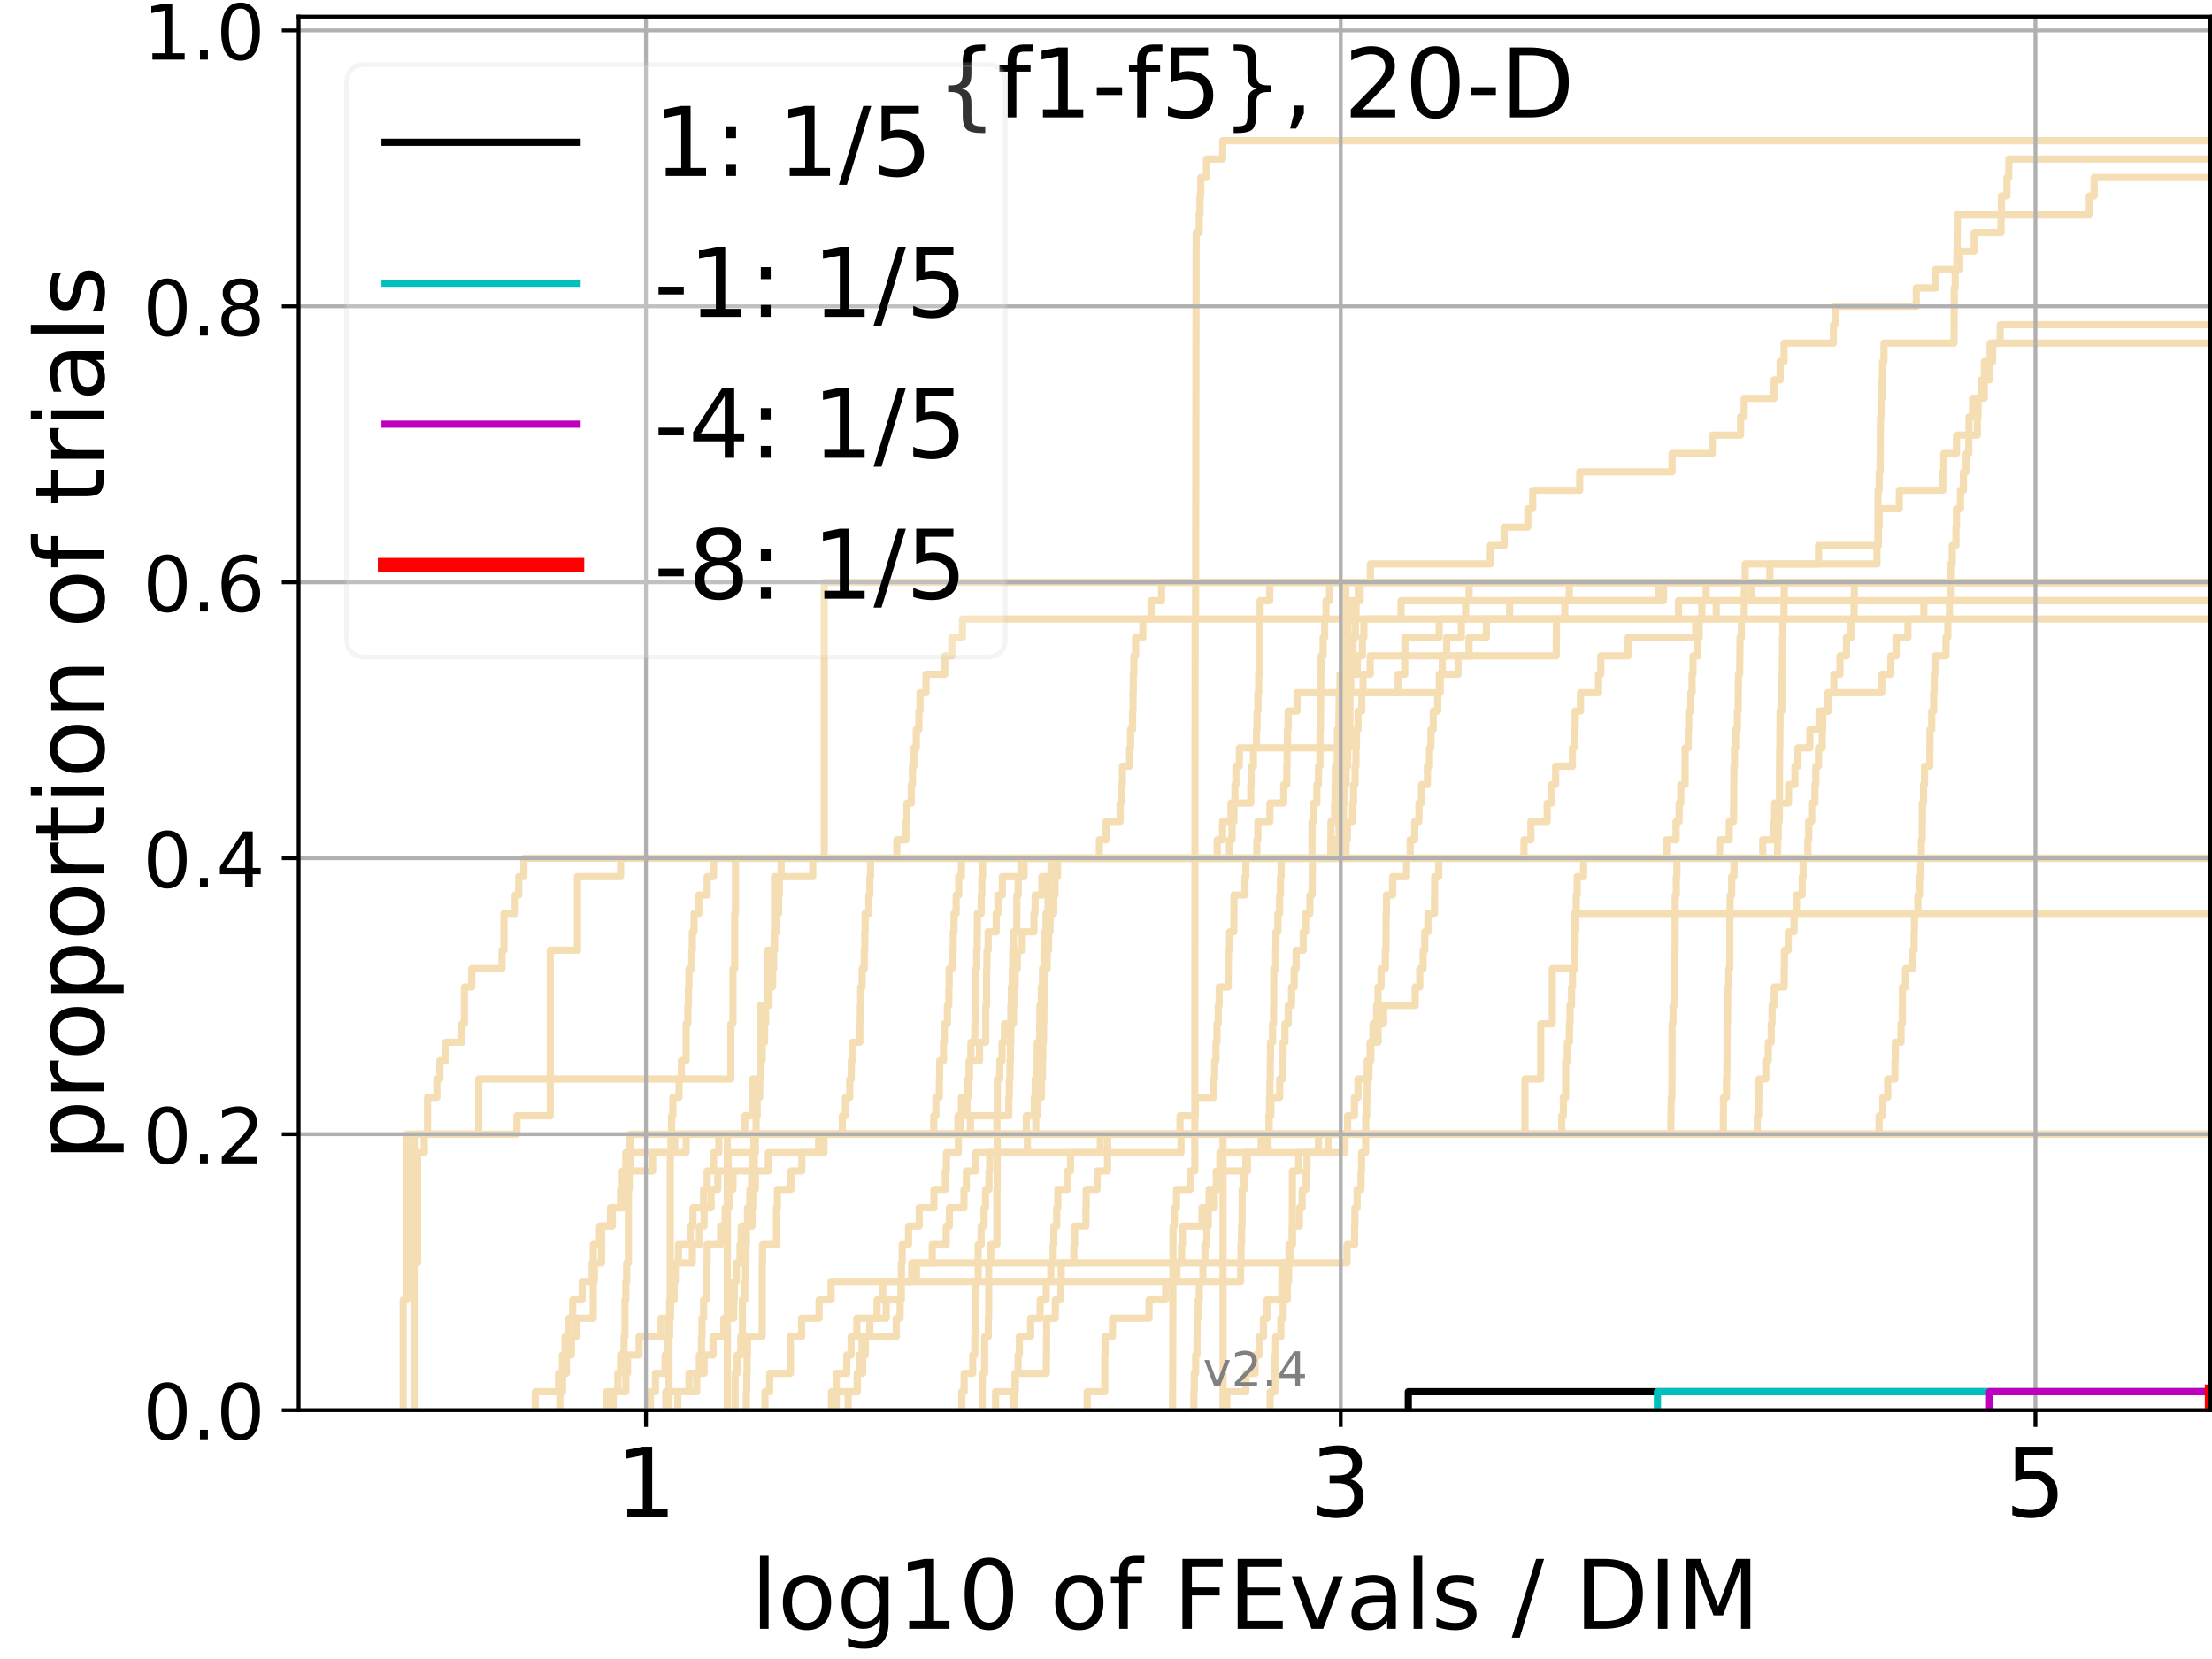 <?xml version="1.0" encoding="utf-8" standalone="no"?>
<!DOCTYPE svg PUBLIC "-//W3C//DTD SVG 1.1//EN"
  "http://www.w3.org/Graphics/SVG/1.1/DTD/svg11.dtd">
<!-- Created with matplotlib (https://matplotlib.org/) -->
<svg height="345.6pt" version="1.1" viewBox="0 0 460.8 345.6" width="460.8pt" xmlns="http://www.w3.org/2000/svg" xmlns:xlink="http://www.w3.org/1999/xlink">
 <defs>
  <style type="text/css">
*{stroke-linecap:butt;stroke-linejoin:round;}
  </style>
 </defs>
 <g id="figure_1">
  <g id="patch_1">
   <path d="M 0 345.6 
L 460.8 345.6 
L 460.8 0 
L 0 0 
z
" style="fill:#ffffff;"/>
  </g>
  <g id="axes_1">
   <g id="patch_2">
    <path d="M 62.208 293.76 
L 460.8 293.76 
L 460.8 3.456 
L 62.208 3.456 
z
" style="fill:#ffffff;"/>
   </g>
   <g id="line2d_1">
    <path clip-path="url(#p2fa84b9f5c)" d="M 151.523 293.76 
L 151.523 289.928 
L 151.523 289.928 
L 151.523 286.095 
L 151.523 286.095 
L 151.523 282.263 
L 151.523 282.263 
L 151.523 278.43 
L 151.523 278.43 
L 151.523 274.598 
L 151.523 274.598 
L 151.523 270.766 
L 151.523 270.766 
L 151.523 266.933 
L 151.523 266.933 
L 151.523 263.101 
L 151.523 263.101 
L 151.523 259.268 
L 151.523 259.268 
L 151.523 255.436 
L 151.523 255.436 
L 151.523 251.604 
L 151.523 251.604 
L 151.523 247.771 
L 151.523 247.771 
L 151.523 243.939 
L 151.523 243.939 
L 151.523 240.106 
L 151.523 240.106 
L 151.523 236.274 
L 155.153 236.274 
L 155.153 232.442 
L 156.822 232.442 
L 156.822 228.609 
L 156.822 228.609 
L 156.822 224.777 
L 158.407 224.777 
L 158.407 220.944 
L 158.407 220.944 
L 158.407 217.112 
L 158.407 217.112 
L 158.407 213.28 
L 158.407 213.28 
L 158.407 209.447 
L 159.916 209.447 
L 159.916 205.615 
L 159.916 205.615 
L 159.916 201.782 
L 159.916 201.782 
L 159.916 197.95 
L 161.356 197.95 
L 161.356 194.118 
L 161.356 194.118 
L 161.356 190.285 
L 161.356 190.285 
L 161.356 186.453 
L 161.356 186.453 
L 161.356 182.621 
L 162.732 182.621 
L 162.732 178.788 
L 256.106 178.788 
L 256.106 174.956 
L 256.653 174.956 
L 256.653 171.123 
L 257.058 171.123 
L 257.058 167.291 
L 257.258 167.291 
L 257.258 163.459 
L 257.457 163.459 
L 257.457 159.626 
L 258.176 159.626 
L 258.176 155.794 
L 278.997 155.794 
L 278.997 151.961 
L 279.262 151.961 
L 279.262 148.129 
L 279.525 148.129 
L 279.525 144.297 
L 291.261 144.297 
L 291.261 140.464 
L 292.629 140.464 
L 292.629 136.632 
L 292.667 136.632 
L 292.667 132.799 
L 299.815 132.799 
L 299.815 128.967 
L 299.815 128.967 
L 299.815 128.967 
L 460.8 128.967 
" style="fill:none;stroke:#f5deb3;stroke-linecap:square;stroke-width:1.5;"/>
   </g>
   <g id="line2d_2">
    <path clip-path="url(#p2fa84b9f5c)" d="M 254.777 293.76 
L 254.777 282.263 
L 254.777 282.263 
L 254.777 270.766 
L 254.78 270.766 
L 254.78 259.268 
L 254.78 259.268 
L 254.78 247.771 
L 254.78 247.771 
L 254.78 236.274 
L 317.675 236.274 
L 317.675 224.777 
L 320.968 224.777 
L 320.968 213.28 
L 323.371 213.28 
L 323.371 201.782 
L 327.955 201.782 
L 327.955 190.285 
L 327.955 190.285 
L 327.955 190.285 
L 460.8 190.285 
" style="fill:none;stroke:#f5deb3;stroke-linecap:square;stroke-width:1.5;"/>
   </g>
   <g id="line2d_3">
    <path clip-path="url(#p2fa84b9f5c)" d="M 139.37 293.76 
L 139.37 289.928 
L 139.37 289.928 
L 139.37 286.095 
L 139.37 286.095 
L 139.37 282.263 
L 139.37 282.263 
L 139.37 278.43 
L 139.505 278.43 
L 139.505 274.598 
L 139.639 274.598 
L 139.639 270.766 
L 139.639 270.766 
L 139.639 266.933 
L 139.639 266.933 
L 139.639 263.101 
L 139.639 263.101 
L 139.639 259.268 
L 139.639 259.268 
L 139.639 255.436 
L 139.639 255.436 
L 139.639 251.604 
L 139.639 251.604 
L 139.639 247.771 
L 139.639 247.771 
L 139.639 243.939 
L 139.639 243.939 
L 139.639 240.106 
L 139.773 240.106 
L 139.773 236.274 
L 139.905 236.274 
L 139.905 232.442 
L 140.17 232.442 
L 140.17 228.609 
L 141.458 228.609 
L 141.458 224.777 
L 141.959 224.777 
L 141.959 220.944 
L 142.937 220.944 
L 142.937 217.112 
L 142.937 217.112 
L 142.937 213.28 
L 143.296 213.28 
L 143.296 209.447 
L 143.415 209.447 
L 143.415 205.615 
L 143.533 205.615 
L 143.533 201.782 
L 144.118 201.782 
L 144.118 197.95 
L 144.234 197.95 
L 144.234 194.118 
L 144.579 194.118 
L 144.579 190.285 
L 145.591 190.285 
L 145.591 186.453 
L 147.313 186.453 
L 147.313 182.621 
L 148.647 182.621 
L 148.647 178.788 
L 148.647 178.788 
L 148.647 178.788 
L 460.8 178.788 
" style="fill:none;stroke:#f5deb3;stroke-linecap:square;stroke-width:1.5;"/>
   </g>
   <g id="line2d_4">
    <path clip-path="url(#p2fa84b9f5c)" d="M 116.628 293.76 
L 116.628 289.928 
L 117.18 289.928 
L 117.18 286.095 
L 117.989 286.095 
L 117.989 282.263 
L 119.037 282.263 
L 119.037 278.43 
L 120.051 278.43 
L 120.051 274.598 
L 123.585 274.598 
L 123.585 270.766 
L 123.585 270.766 
L 123.585 266.933 
L 123.808 266.933 
L 123.808 263.101 
L 125.32 263.101 
L 125.32 259.268 
L 125.32 259.268 
L 125.32 255.436 
L 127.163 255.436 
L 127.163 251.604 
L 129.278 251.604 
L 129.278 247.771 
L 129.648 247.771 
L 129.648 243.939 
L 130.374 243.939 
L 130.374 240.106 
L 142.937 240.106 
L 142.937 236.274 
L 200.039 236.274 
L 200.039 232.442 
L 201.455 232.442 
L 201.455 228.609 
L 201.66 228.609 
L 201.66 224.777 
L 201.9 224.777 
L 201.9 220.944 
L 202.249 220.944 
L 202.249 217.112 
L 203.059 217.112 
L 203.059 213.28 
L 203.166 213.28 
L 203.166 209.447 
L 203.219 209.447 
L 203.219 205.615 
L 203.272 205.615 
L 203.272 201.782 
L 203.465 201.782 
L 203.465 197.95 
L 203.57 197.95 
L 203.57 194.118 
L 203.605 194.118 
L 203.605 190.285 
L 204.399 190.285 
L 204.399 186.453 
L 204.535 186.453 
L 204.535 182.621 
L 204.687 182.621 
L 204.687 178.788 
L 273.318 178.788 
L 273.318 174.956 
L 273.32 174.956 
L 273.32 171.123 
L 273.694 171.123 
L 273.694 167.291 
L 274.335 167.291 
L 274.335 163.459 
L 274.659 163.459 
L 274.659 159.626 
L 274.973 159.626 
L 274.973 155.794 
L 275.001 155.794 
L 275.001 151.961 
L 275.082 151.961 
L 275.082 148.129 
L 275.104 148.129 
L 275.104 144.297 
L 275.151 144.297 
L 275.151 140.464 
L 275.208 140.464 
L 275.208 136.632 
L 275.635 136.632 
L 275.635 132.799 
L 275.954 132.799 
L 275.954 128.967 
L 276.229 128.967 
L 276.229 125.135 
L 276.976 125.135 
L 276.976 121.302 
L 276.976 121.302 
L 276.976 121.302 
L 460.8 121.302 
" style="fill:none;stroke:#f5deb3;stroke-linecap:square;stroke-width:1.5;"/>
   </g>
   <g id="line2d_5">
    <path clip-path="url(#p2fa84b9f5c)" d="M 248.694 293.76 
L 248.694 289.928 
L 248.789 289.928 
L 248.789 286.095 
L 249.074 286.095 
L 249.074 282.263 
L 249.353 282.263 
L 249.353 278.43 
L 249.377 278.43 
L 249.377 274.598 
L 249.6 274.598 
L 249.6 270.766 
L 249.838 270.766 
L 249.838 266.933 
L 250.595 266.933 
L 250.595 263.101 
L 251.019 263.101 
L 251.019 259.268 
L 251.411 259.268 
L 251.411 255.436 
L 251.711 255.436 
L 251.711 251.604 
L 252.974 251.604 
L 252.974 247.771 
L 253.378 247.771 
L 253.378 243.939 
L 254.136 243.939 
L 254.136 240.106 
L 264.154 240.106 
L 264.154 236.274 
L 264.154 236.274 
L 264.154 236.274 
L 460.8 236.274 
" style="fill:none;stroke:#f5deb3;stroke-linecap:square;stroke-width:1.5;"/>
   </g>
   <g id="line2d_6"/>
   <g id="line2d_7">
    <path clip-path="url(#p2fa84b9f5c)" d="M 138.689 293.76 
L 138.689 289.928 
L 145.145 289.928 
L 145.145 286.095 
L 145.701 286.095 
L 145.701 282.263 
L 146.139 282.263 
L 146.139 278.43 
L 146.248 278.43 
L 146.248 274.598 
L 146.571 274.598 
L 146.571 270.766 
L 147.103 270.766 
L 147.103 266.933 
L 147.103 266.933 
L 147.103 263.101 
L 147.313 263.101 
L 147.313 259.268 
L 150.118 259.268 
L 150.118 255.436 
L 151.062 255.436 
L 151.062 251.604 
L 151.887 251.604 
L 151.887 247.771 
L 152.692 247.771 
L 152.692 243.939 
L 157.13 243.939 
L 157.13 240.106 
L 157.13 240.106 
L 157.13 236.274 
L 215.778 236.274 
L 215.778 232.442 
L 216.167 232.442 
L 216.167 228.609 
L 216.953 228.609 
L 216.953 224.777 
L 217.147 224.777 
L 217.147 220.944 
L 217.238 220.944 
L 217.238 217.112 
L 217.384 217.112 
L 217.384 213.28 
L 217.463 213.28 
L 217.463 209.447 
L 217.665 209.447 
L 217.665 205.615 
L 217.676 205.615 
L 217.676 201.782 
L 218.142 201.782 
L 218.142 197.95 
L 218.448 197.95 
L 218.448 194.118 
L 218.741 194.118 
L 218.741 190.285 
L 219.508 190.285 
L 219.508 186.453 
L 219.791 186.453 
L 219.791 182.621 
L 219.937 182.621 
L 219.937 178.788 
L 280.408 178.788 
L 280.408 174.956 
L 280.691 174.956 
L 280.691 171.123 
L 281.761 171.123 
L 281.761 167.291 
L 281.973 167.291 
L 281.973 163.459 
L 282.292 163.459 
L 282.292 159.626 
L 282.466 159.626 
L 282.466 155.794 
L 282.572 155.794 
L 282.572 151.961 
L 282.9 151.961 
L 282.9 148.129 
L 283.686 148.129 
L 283.686 144.297 
L 283.959 144.297 
L 283.959 140.464 
L 285.439 140.464 
L 285.439 136.632 
L 324.202 136.632 
L 324.202 132.799 
L 324.229 132.799 
L 324.229 128.967 
L 325.979 128.967 
L 325.979 125.135 
L 326.914 125.135 
L 326.914 121.302 
L 461.8 121.302 
" style="fill:none;stroke:#f5deb3;stroke-linecap:square;stroke-width:1.5;"/>
   </g>
   <g id="line2d_8">
    <path clip-path="url(#p2fa84b9f5c)" d="M 264.596 293.76 
L 264.596 289.928 
L 265.574 289.928 
L 265.577 282.263 
L 265.749 282.263 
L 265.749 278.43 
L 266.821 278.43 
L 266.821 274.598 
L 267.304 274.598 
L 267.304 270.766 
L 268.177 270.766 
L 268.177 266.933 
L 268.44 266.933 
L 268.44 263.101 
L 268.706 263.101 
L 268.706 259.268 
L 269.214 259.268 
L 269.214 255.436 
L 270.695 255.436 
L 270.695 251.604 
L 271.266 251.604 
L 271.266 247.771 
L 272.046 247.771 
L 272.046 243.939 
L 272.28 243.939 
L 272.28 240.106 
L 274.666 240.106 
L 274.666 236.274 
L 348.047 236.274 
L 348.155 228.609 
L 348.289 228.609 
L 348.343 213.28 
L 348.522 213.28 
L 348.522 209.447 
L 348.732 209.447 
L 348.826 197.95 
L 348.95 197.95 
L 348.977 186.453 
L 349.207 186.453 
L 349.207 182.621 
L 349.326 182.621 
L 349.326 178.788 
L 358.238 178.788 
L 358.238 174.956 
L 360.233 174.956 
L 360.233 171.123 
L 361.127 171.123 
L 361.224 159.626 
L 361.32 159.626 
L 361.32 155.794 
L 361.573 155.794 
L 361.573 151.961 
L 361.924 151.961 
L 361.924 148.129 
L 362.091 148.129 
L 362.153 140.464 
L 362.403 140.464 
L 362.491 132.799 
L 362.765 132.799 
L 362.765 128.967 
L 363.335 128.967 
L 363.413 121.302 
L 363.561 121.302 
L 363.561 117.47 
L 391.009 117.47 
L 391.009 113.637 
L 391.197 113.637 
L 391.239 102.14 
L 391.476 102.14 
L 391.476 98.308 
L 391.664 98.308 
L 391.741 86.811 
L 391.861 86.811 
L 391.861 82.978 
L 392.065 82.978 
L 392.065 79.146 
L 392.179 79.146 
L 392.179 75.313 
L 392.475 75.313 
L 392.475 71.481 
L 407.068 71.481 
L 407.113 59.984 
L 407.31 59.984 
L 407.31 56.151 
L 407.641 56.151 
L 407.733 48.487 
L 407.752 48.487 
L 407.752 44.654 
L 416.93 44.654 
L 416.93 40.822 
L 418.077 40.822 
L 418.077 36.989 
L 418.469 36.989 
L 418.469 33.157 
L 418.469 33.157 
L 460.8 33.157 
L 460.8 33.157 
" style="fill:none;stroke:#f5deb3;stroke-linecap:square;stroke-width:1.5;"/>
   </g>
   <g id="line2d_9">
    <path clip-path="url(#p2fa84b9f5c)" d="M 135.5 293.76 
L 135.5 289.928 
L 136.55 289.928 
L 136.55 286.095 
L 138.551 286.095 
L 138.551 282.263 
L 139.1 282.263 
L 139.1 278.43 
L 139.235 278.43 
L 139.235 274.598 
L 139.639 274.598 
L 139.639 270.766 
L 140.431 270.766 
L 140.431 266.933 
L 140.562 266.933 
L 140.562 263.101 
L 141.331 263.101 
L 141.331 259.268 
L 143.769 259.268 
L 143.769 255.436 
L 144.35 255.436 
L 144.35 251.604 
L 146.571 251.604 
L 146.571 247.771 
L 147.313 247.771 
L 147.313 243.939 
L 148.647 243.939 
L 148.647 240.106 
L 149.732 240.106 
L 149.732 236.274 
L 213.795 236.274 
L 213.795 232.442 
L 215.444 232.442 
L 215.444 228.609 
L 215.647 228.609 
L 215.647 224.777 
L 215.943 224.777 
L 215.943 220.944 
L 216.073 220.944 
L 216.073 217.112 
L 216.597 217.112 
L 216.597 213.28 
L 216.632 213.28 
L 216.632 209.447 
L 216.93 209.447 
L 216.93 205.615 
L 217.17 205.615 
L 217.17 201.782 
L 217.486 201.782 
L 217.486 197.95 
L 217.643 197.95 
L 217.643 194.118 
L 217.91 194.118 
L 217.91 190.285 
L 218.317 190.285 
L 218.317 186.453 
L 218.361 186.453 
L 218.361 182.621 
L 220.299 182.621 
L 220.299 178.788 
L 277.228 178.788 
L 277.228 174.956 
L 277.267 174.956 
L 277.267 171.123 
L 278.021 171.123 
L 278.021 167.291 
L 278.107 167.291 
L 278.107 163.459 
L 278.18 163.459 
L 278.18 159.626 
L 278.574 159.626 
L 278.574 155.794 
L 278.598 155.794 
L 278.598 151.961 
L 278.913 151.961 
L 278.913 148.129 
L 278.97 148.129 
L 278.97 144.297 
L 279.144 144.297 
L 279.144 140.464 
L 279.895 140.464 
L 279.895 136.632 
L 279.922 136.632 
L 279.922 132.799 
L 280.028 132.799 
L 280.028 128.967 
L 280.224 128.967 
L 280.224 125.135 
L 280.345 125.135 
L 280.345 121.302 
L 280.345 121.302 
L 280.345 121.302 
L 460.8 121.302 
" style="fill:none;stroke:#f5deb3;stroke-linecap:square;stroke-width:1.5;"/>
   </g>
   <g id="line2d_10">
    <path clip-path="url(#p2fa84b9f5c)" d="M 159.35 293.76 
L 159.35 289.928 
L 160.334 289.928 
L 160.334 286.095 
L 164.66 286.095 
L 164.66 282.263 
L 164.66 282.263 
L 164.66 278.43 
L 166.985 278.43 
L 166.985 274.598 
L 170.63 274.598 
L 170.63 270.766 
L 173.123 270.766 
L 173.123 266.933 
L 258.445 266.933 
L 258.445 263.101 
L 258.522 263.101 
L 258.522 259.268 
L 258.634 259.268 
L 258.634 255.436 
L 258.752 255.436 
L 258.752 251.604 
L 258.761 251.604 
L 258.761 247.771 
L 259.178 247.771 
L 259.178 243.939 
L 259.528 243.939 
L 259.528 240.106 
L 280.174 240.106 
L 280.174 236.274 
L 391.446 236.274 
L 391.446 232.442 
L 392.234 232.442 
L 392.234 228.609 
L 393.246 228.609 
L 393.246 224.777 
L 394.75 224.777 
L 394.75 220.944 
L 394.829 220.944 
L 394.829 217.112 
L 396.023 217.112 
L 396.023 213.28 
L 396.309 213.28 
L 396.309 209.447 
L 396.315 209.447 
L 396.315 205.615 
L 396.966 205.615 
L 396.966 201.782 
L 398.368 201.782 
L 398.368 197.95 
L 398.755 197.95 
L 398.755 194.118 
L 398.817 194.118 
L 398.817 190.285 
L 399.531 190.285 
L 399.531 186.453 
L 399.872 186.453 
L 399.872 182.621 
L 400.153 182.621 
L 400.153 178.788 
L 400.265 178.788 
L 400.265 174.956 
L 400.452 174.956 
L 400.452 171.123 
L 400.469 171.123 
L 400.469 167.291 
L 400.716 167.291 
L 400.716 163.459 
L 400.909 163.459 
L 400.909 159.626 
L 402.017 159.626 
L 402.017 155.794 
L 402.047 155.794 
L 402.047 151.961 
L 402.423 151.961 
L 402.423 148.129 
L 402.827 148.129 
L 402.827 144.297 
L 402.942 144.297 
L 402.942 140.464 
L 403.081 140.464 
L 403.081 136.632 
L 405.387 136.632 
L 405.387 132.799 
L 405.768 132.799 
L 405.768 128.967 
L 406.112 128.967 
L 406.112 125.135 
L 406.295 125.135 
L 406.295 121.302 
L 406.329 121.302 
L 406.329 117.47 
L 406.694 117.47 
L 406.694 113.637 
L 407.466 113.637 
L 407.466 109.805 
L 407.574 109.805 
L 407.574 105.973 
L 408.403 105.973 
L 408.403 102.14 
L 409.027 102.14 
L 409.027 98.308 
L 409.585 98.308 
L 409.585 94.475 
L 410.13 94.475 
L 410.13 90.643 
L 411.929 90.643 
L 411.929 86.811 
L 412.067 86.811 
L 412.067 82.978 
L 413.355 82.978 
L 413.355 79.146 
L 413.381 79.146 
L 413.381 75.313 
L 415.114 75.313 
L 415.114 71.481 
L 415.114 71.481 
L 415.114 71.481 
L 460.8 71.481 
" style="fill:none;stroke:#f5deb3;stroke-linecap:square;stroke-width:1.5;"/>
   </g>
   <g id="line2d_11">
    <path clip-path="url(#p2fa84b9f5c)" d="M 111.505 293.76 
L 111.505 289.928 
L 116.349 289.928 
L 116.349 286.095 
L 117.18 286.095 
L 117.18 282.263 
L 117.722 282.263 
L 117.722 278.43 
L 118.517 278.43 
L 118.517 274.598 
L 119.293 274.598 
L 119.293 270.766 
L 121.274 270.766 
L 121.274 266.933 
L 123.362 266.933 
L 123.362 263.101 
L 123.585 263.101 
L 123.585 259.268 
L 124.895 259.268 
L 124.895 255.436 
L 127.558 255.436 
L 127.558 251.604 
L 130.374 251.604 
L 130.374 247.771 
L 130.554 247.771 
L 130.554 243.939 
L 135.954 243.939 
L 135.954 240.106 
L 140.562 240.106 
L 140.562 236.274 
L 194.512 236.274 
L 194.512 232.442 
L 194.952 232.442 
L 194.952 228.609 
L 195.68 228.609 
L 195.68 224.777 
L 195.747 224.777 
L 195.747 220.944 
L 196.545 220.944 
L 196.545 217.112 
L 196.719 217.112 
L 196.719 213.28 
L 197.365 213.28 
L 197.365 209.447 
L 197.662 209.447 
L 197.662 205.615 
L 197.725 205.615 
L 197.725 201.782 
L 198.351 201.782 
L 198.351 197.95 
L 198.577 197.95 
L 198.577 194.118 
L 198.74 194.118 
L 198.74 190.285 
L 199.186 190.285 
L 199.186 186.453 
L 199.724 186.453 
L 199.724 182.621 
L 200.273 182.621 
L 200.273 178.788 
L 200.273 178.788 
L 200.273 178.788 
L 460.8 178.788 
" style="fill:none;stroke:#f5deb3;stroke-linecap:square;stroke-width:1.5;"/>
   </g>
   <g id="line2d_12">
    <path clip-path="url(#p2fa84b9f5c)" d="M 86.264 293.76 
L 86.264 289.928 
L 86.264 289.928 
L 86.264 286.095 
L 86.264 286.095 
L 86.264 282.263 
L 86.264 282.263 
L 86.264 278.43 
L 86.264 278.43 
L 86.264 274.598 
L 86.264 274.598 
L 86.264 270.766 
L 86.264 270.766 
L 86.264 266.933 
L 86.264 266.933 
L 86.264 263.101 
L 86.264 263.101 
L 86.264 259.268 
L 86.264 259.268 
L 86.264 255.436 
L 86.264 255.436 
L 86.264 251.604 
L 86.264 251.604 
L 86.264 247.771 
L 86.264 247.771 
L 86.264 243.939 
L 86.264 243.939 
L 86.264 240.106 
L 86.264 240.106 
L 86.264 236.274 
L 107.68 236.274 
L 107.68 232.442 
L 114.619 232.442 
L 114.619 228.609 
L 114.619 228.609 
L 114.619 224.777 
L 114.619 224.777 
L 114.619 220.944 
L 114.619 220.944 
L 114.619 217.112 
L 114.619 217.112 
L 114.619 213.28 
L 114.619 213.28 
L 114.619 209.447 
L 114.619 209.447 
L 114.619 205.615 
L 114.619 205.615 
L 114.619 201.782 
L 114.619 201.782 
L 114.619 197.95 
L 120.299 197.95 
L 120.299 194.118 
L 120.299 194.118 
L 120.299 190.285 
L 120.299 190.285 
L 120.299 186.453 
L 120.299 186.453 
L 120.299 182.621 
L 129.278 182.621 
L 129.278 178.788 
L 253.571 178.788 
L 253.571 174.956 
L 254.674 174.956 
L 254.674 171.123 
L 256.43 171.123 
L 256.43 167.291 
L 260.566 167.291 
L 260.566 163.459 
L 260.64 163.459 
L 260.64 159.626 
L 261.117 159.626 
L 261.117 155.794 
L 261.747 155.794 
L 261.747 151.961 
L 261.873 151.961 
L 261.873 148.129 
L 262.045 148.129 
L 262.045 144.297 
L 262.205 144.297 
L 262.205 140.464 
L 262.329 140.464 
L 262.329 136.632 
L 262.386 136.632 
L 262.386 132.799 
L 262.442 132.799 
L 262.442 128.967 
L 262.499 128.967 
L 262.499 125.135 
L 264.516 125.135 
L 264.516 121.302 
L 264.516 121.302 
L 264.516 121.302 
L 460.8 121.302 
" style="fill:none;stroke:#f5deb3;stroke-linecap:square;stroke-width:1.5;"/>
   </g>
   <g id="line2d_13">
    <path clip-path="url(#p2fa84b9f5c)" d="M 204.619 293.76 
L 204.619 289.928 
L 204.619 289.928 
L 204.619 286.095 
L 205.123 286.095 
L 205.123 282.263 
L 205.123 282.263 
L 205.123 278.43 
L 205.879 278.43 
L 205.879 274.598 
L 205.96 274.598 
L 205.96 270.766 
L 205.96 270.766 
L 205.96 266.933 
L 205.96 266.933 
L 205.96 263.101 
L 206.395 263.101 
L 206.395 259.268 
L 207.679 259.268 
L 207.679 255.436 
L 207.679 255.436 
L 207.679 251.604 
L 207.679 251.604 
L 207.679 247.771 
L 207.741 247.771 
L 207.741 243.939 
L 207.741 243.939 
L 207.741 240.106 
L 207.741 240.106 
L 207.741 236.274 
L 207.741 236.274 
L 207.741 236.274 
L 460.8 236.274 
" style="fill:none;stroke:#f5deb3;stroke-linecap:square;stroke-width:1.5;"/>
   </g>
   <g id="line2d_14">
    <path clip-path="url(#p2fa84b9f5c)" d="M 127.754 293.76 
L 127.754 289.928 
L 128.715 289.928 
L 128.715 286.095 
L 129.278 286.095 
L 129.278 282.263 
L 130.013 282.263 
L 130.013 278.43 
L 130.194 278.43 
L 130.194 274.598 
L 130.194 274.598 
L 130.194 270.766 
L 130.374 270.766 
L 130.374 266.933 
L 130.554 266.933 
L 130.554 263.101 
L 130.909 263.101 
L 130.909 259.268 
L 130.909 259.268 
L 130.909 255.436 
L 130.909 255.436 
L 130.909 251.604 
L 130.909 251.604 
L 130.909 247.771 
L 131.085 247.771 
L 131.085 243.939 
L 131.26 243.939 
L 131.26 240.106 
L 131.26 240.106 
L 131.26 236.274 
L 175.475 236.274 
L 175.475 232.442 
L 176.11 232.442 
L 176.11 228.609 
L 177.018 228.609 
L 177.018 224.777 
L 177.342 224.777 
L 177.342 220.944 
L 177.623 220.944 
L 177.623 217.112 
L 179.105 217.112 
L 179.105 213.28 
L 179.219 213.28 
L 179.219 209.447 
L 179.295 209.447 
L 179.295 205.615 
L 179.596 205.615 
L 179.596 201.782 
L 180.043 201.782 
L 180.043 197.95 
L 180.154 197.95 
L 180.154 194.118 
L 180.227 194.118 
L 180.227 190.285 
L 180.99 190.285 
L 180.99 186.453 
L 181.204 186.453 
L 181.204 182.621 
L 181.347 182.621 
L 181.347 178.788 
L 186.833 178.788 
L 186.833 174.956 
L 188.712 174.956 
L 188.712 171.123 
L 188.936 171.123 
L 188.936 167.291 
L 189.842 167.291 
L 189.842 163.459 
L 190.085 163.459 
L 190.085 159.626 
L 190.379 159.626 
L 190.379 155.794 
L 190.88 155.794 
L 190.88 151.961 
L 191.425 151.961 
L 191.425 148.129 
L 191.656 148.129 
L 191.656 144.297 
L 192.909 144.297 
L 192.909 140.464 
L 196.806 140.464 
L 196.806 136.632 
L 198.289 136.632 
L 198.289 132.799 
L 200.505 132.799 
L 200.505 128.967 
L 349.665 128.967 
L 349.665 125.135 
L 349.665 125.135 
L 349.665 125.135 
L 460.8 125.135 
" style="fill:none;stroke:#f5deb3;stroke-linecap:square;stroke-width:1.5;"/>
   </g>
   <g id="line2d_15"/>
   <g id="line2d_16">
    <path clip-path="url(#p2fa84b9f5c)" d="M 211.23 293.76 
L 211.23 289.928 
L 211.49 289.928 
L 211.49 286.095 
L 212.082 286.095 
L 212.082 282.263 
L 212.348 282.263 
L 212.348 278.43 
L 214.692 278.43 
L 214.692 274.598 
L 216.678 274.598 
L 216.678 270.766 
L 217.943 270.766 
L 217.943 266.933 
L 218.913 266.933 
L 218.913 263.101 
L 219.382 263.101 
L 219.382 259.268 
L 219.54 259.268 
L 219.54 255.436 
L 220.134 255.436 
L 220.134 251.604 
L 220.36 251.604 
L 220.36 247.771 
L 222.394 247.771 
L 222.394 243.939 
L 223.013 243.939 
L 223.013 240.106 
L 229.216 240.106 
L 229.216 236.274 
L 264.34 236.274 
L 264.34 232.442 
L 264.742 232.442 
L 264.742 228.609 
L 266.594 228.609 
L 266.594 224.777 
L 267.161 224.777 
L 267.161 220.944 
L 267.292 220.944 
L 267.292 217.112 
L 267.67 217.112 
L 267.67 213.28 
L 268.372 213.28 
L 268.372 209.447 
L 269.056 209.447 
L 269.056 205.615 
L 269.608 205.615 
L 269.608 201.782 
L 270.006 201.782 
L 270.006 197.95 
L 271.487 197.95 
L 271.487 194.118 
L 271.982 194.118 
L 271.982 190.285 
L 272.874 190.285 
L 272.874 186.453 
L 273.325 186.453 
L 273.42 178.788 
L 278.469 178.788 
L 278.469 174.956 
L 279.01 174.956 
L 279.01 171.123 
L 279.842 171.123 
L 279.842 167.291 
L 280.137 167.291 
L 280.137 163.459 
L 280.425 163.459 
L 280.425 159.626 
L 280.555 159.626 
L 280.659 151.961 
L 280.719 151.961 
L 280.719 148.129 
L 281.015 148.129 
L 281.015 144.297 
L 281.366 144.297 
L 281.366 140.464 
L 281.782 140.464 
L 281.865 132.799 
L 282.366 132.799 
L 282.366 128.967 
L 282.497 128.967 
L 282.497 125.135 
L 282.954 125.135 
L 282.954 121.302 
L 285.473 121.302 
L 285.473 117.47 
L 310.466 117.47 
L 310.466 113.637 
L 313.338 113.637 
L 313.338 109.805 
L 318.282 109.805 
L 318.282 105.973 
L 319.294 105.973 
L 319.294 102.14 
L 329.084 102.14 
L 329.084 98.308 
L 348.325 98.308 
L 348.325 94.475 
L 356.7 94.475 
L 356.7 90.643 
L 362.594 90.643 
L 362.594 86.811 
L 363.344 86.811 
L 363.344 82.978 
L 369.579 82.978 
L 369.579 79.146 
L 370.841 79.146 
L 370.841 75.313 
L 371.654 75.313 
L 371.654 71.481 
L 381.943 71.481 
L 381.943 67.649 
L 382.29 67.649 
L 382.29 63.816 
L 399.201 63.816 
L 399.201 59.984 
L 403.258 59.984 
L 403.258 56.151 
L 408.262 56.151 
L 408.262 52.319 
L 411.27 52.319 
L 411.27 48.487 
L 416.851 48.487 
L 416.851 44.654 
L 435.241 44.654 
L 435.241 40.822 
L 436.252 40.822 
L 436.252 36.989 
L 461.8 36.989 
L 461.8 36.989 
" style="fill:none;stroke:#f5deb3;stroke-linecap:square;stroke-width:1.5;"/>
   </g>
   <g id="line2d_17">
    <path clip-path="url(#p2fa84b9f5c)" d="M 226.496 293.76 
L 226.496 289.928 
L 230.131 289.928 
L 230.131 286.095 
L 230.131 286.095 
L 230.131 282.263 
L 230.206 282.263 
L 230.206 278.43 
L 231.755 278.43 
L 231.755 274.598 
L 239.37 274.598 
L 239.37 270.766 
L 242.828 270.766 
L 242.828 266.933 
L 245.189 266.933 
L 245.189 263.101 
L 246.138 263.101 
L 246.138 259.268 
L 246.327 259.268 
L 246.327 255.436 
L 250.395 255.436 
L 250.395 251.604 
L 251.88 251.604 
L 251.88 247.771 
L 253.848 247.771 
L 253.848 243.939 
L 259.856 243.939 
L 259.856 240.106 
L 262.723 240.106 
L 262.723 236.274 
L 366.083 236.274 
L 366.083 232.442 
L 366.357 232.442 
L 366.357 228.609 
L 366.449 228.609 
L 366.449 224.777 
L 367.855 224.777 
L 367.855 220.944 
L 368.371 220.944 
L 368.371 217.112 
L 368.993 217.112 
L 368.993 213.28 
L 369.158 213.28 
L 369.158 209.447 
L 369.598 209.447 
L 369.598 205.615 
L 371.686 205.615 
L 371.686 201.782 
L 371.733 201.782 
L 371.733 197.95 
L 372.526 197.95 
L 372.526 194.118 
L 373.745 194.118 
L 373.745 190.285 
L 374.235 190.285 
L 374.235 186.453 
L 375.438 186.453 
L 375.438 182.621 
L 375.625 182.621 
L 375.625 178.788 
L 376.609 178.788 
L 376.609 174.956 
L 376.792 174.956 
L 376.792 171.123 
L 377.409 171.123 
L 377.409 167.291 
L 378.081 167.291 
L 378.081 163.459 
L 378.267 163.459 
L 378.267 159.626 
L 378.826 159.626 
L 378.826 155.794 
L 379.612 155.794 
L 379.612 151.961 
L 379.698 151.961 
L 379.698 148.129 
L 380.822 148.129 
L 380.822 144.297 
L 382.031 144.297 
L 382.031 140.464 
L 383.302 140.464 
L 383.302 136.632 
L 384.655 136.632 
L 384.655 132.799 
L 385.619 132.799 
L 385.619 128.967 
L 386.241 128.967 
L 386.241 125.135 
L 386.288 125.135 
L 386.288 121.302 
L 386.288 121.302 
L 386.288 121.302 
L 460.8 121.302 
" style="fill:none;stroke:#f5deb3;stroke-linecap:square;stroke-width:1.5;"/>
   </g>
   <g id="line2d_18">
    <path clip-path="url(#p2fa84b9f5c)" d="M 86.264 293.76 
L 86.264 289.928 
L 86.264 289.928 
L 86.264 286.095 
L 86.264 286.095 
L 86.264 282.263 
L 86.264 282.263 
L 86.264 278.43 
L 86.264 278.43 
L 86.264 274.598 
L 86.264 274.598 
L 86.264 270.766 
L 86.264 270.766 
L 86.264 266.933 
L 86.264 266.933 
L 86.264 263.101 
L 86.987 263.101 
L 86.987 259.268 
L 86.987 259.268 
L 86.987 255.436 
L 86.987 255.436 
L 86.987 251.604 
L 86.987 251.604 
L 86.987 247.771 
L 86.987 247.771 
L 86.987 243.939 
L 86.987 243.939 
L 86.987 240.106 
L 88.384 240.106 
L 88.384 236.274 
L 89.06 236.274 
L 89.06 232.442 
L 89.06 232.442 
L 89.06 228.609 
L 91.004 228.609 
L 91.004 224.777 
L 91.626 224.777 
L 91.626 220.944 
L 92.835 220.944 
L 92.835 217.112 
L 96.206 217.112 
L 96.206 213.28 
L 96.734 213.28 
L 96.734 209.447 
L 96.734 209.447 
L 96.734 205.615 
L 98.267 205.615 
L 98.267 201.782 
L 104.574 201.782 
L 104.574 197.95 
L 104.979 197.95 
L 104.979 194.118 
L 104.979 194.118 
L 104.979 190.285 
L 107.308 190.285 
L 107.308 186.453 
L 108.048 186.453 
L 108.048 182.621 
L 109.125 182.621 
L 109.125 178.788 
L 317.474 178.788 
L 317.474 174.956 
L 318.907 174.956 
L 318.907 171.123 
L 322.313 171.123 
L 322.313 167.291 
L 323.246 167.291 
L 323.246 163.459 
L 324.068 163.459 
L 324.068 159.626 
L 327.556 159.626 
L 327.556 155.794 
L 327.924 155.794 
L 327.924 151.961 
L 328.128 151.961 
L 328.128 148.129 
L 329.246 148.129 
L 329.246 144.297 
L 333.008 144.297 
L 333.008 140.464 
L 333.472 140.464 
L 333.472 136.632 
L 339.172 136.632 
L 339.172 132.799 
L 353.262 132.799 
L 353.262 128.967 
L 357.534 128.967 
L 357.534 125.135 
L 364.882 125.135 
L 364.882 121.302 
L 364.882 121.302 
L 364.882 121.302 
L 460.8 121.302 
" style="fill:none;stroke:#f5deb3;stroke-linecap:square;stroke-width:1.5;"/>
   </g>
   <g id="line2d_19">
    <path clip-path="url(#p2fa84b9f5c)" d="M 255.559 293.76 
L 255.559 289.928 
L 259.534 289.928 
L 259.534 286.095 
L 261.452 286.095 
L 261.452 282.263 
L 262.337 282.263 
L 262.337 278.43 
L 263.201 278.43 
L 263.201 274.598 
L 263.943 274.598 
L 263.943 270.766 
L 267.04 270.766 
L 267.04 266.933 
L 267.045 266.933 
L 267.045 263.101 
L 268.511 263.101 
L 268.511 259.268 
L 269.201 259.268 
L 269.201 255.436 
L 269.217 255.436 
L 269.217 251.604 
L 269.221 251.604 
L 269.221 247.771 
L 269.225 247.771 
L 269.225 243.939 
L 270.531 243.939 
L 270.531 240.106 
L 276.663 240.106 
L 276.663 236.274 
L 325.355 236.274 
L 325.355 232.442 
L 325.687 232.442 
L 325.687 228.609 
L 326.157 228.609 
L 326.157 224.777 
L 326.172 224.777 
L 326.172 220.944 
L 326.513 220.944 
L 326.513 217.112 
L 326.942 217.112 
L 326.942 213.28 
L 327.063 213.28 
L 327.063 209.447 
L 327.386 209.447 
L 327.386 205.615 
L 327.595 205.615 
L 327.595 201.782 
L 328.016 201.782 
L 328.016 197.95 
L 328.132 197.95 
L 328.132 194.118 
L 328.254 194.118 
L 328.254 190.285 
L 328.361 190.285 
L 328.361 186.453 
L 328.549 186.453 
L 328.549 182.621 
L 329.886 182.621 
L 329.886 178.788 
L 347.18 178.788 
L 347.18 174.956 
L 349.159 174.956 
L 349.159 171.123 
L 349.79 171.123 
L 349.79 167.291 
L 350.149 167.291 
L 350.149 163.459 
L 351.039 163.459 
L 351.039 159.626 
L 351.044 159.626 
L 351.044 155.794 
L 351.697 155.794 
L 351.697 151.961 
L 351.793 151.961 
L 351.793 148.129 
L 352.236 148.129 
L 352.236 144.297 
L 352.494 144.297 
L 352.494 140.464 
L 352.688 140.464 
L 352.688 136.632 
L 353.687 136.632 
L 353.687 132.799 
L 353.973 132.799 
L 353.973 128.967 
L 354.53 128.967 
L 354.53 125.135 
L 355.433 125.135 
L 355.433 121.302 
L 355.433 121.302 
L 355.433 121.302 
L 460.8 121.302 
" style="fill:none;stroke:#f5deb3;stroke-linecap:square;stroke-width:1.5;"/>
   </g>
   <g id="line2d_20">
    <path clip-path="url(#p2fa84b9f5c)" d="M 126.357 293.76 
L 126.357 289.928 
L 130.374 289.928 
L 130.374 286.095 
L 130.732 286.095 
L 130.732 282.263 
L 133.124 282.263 
L 133.124 278.43 
L 137.709 278.43 
L 137.709 274.598 
L 139.505 274.598 
L 139.505 270.766 
L 140.301 270.766 
L 140.301 266.933 
L 140.691 266.933 
L 140.691 263.101 
L 144.234 263.101 
L 144.234 259.268 
L 145.701 259.268 
L 145.701 255.436 
L 146.679 255.436 
L 146.679 251.604 
L 148.141 251.604 
L 148.141 247.771 
L 149.537 247.771 
L 149.537 243.939 
L 151.706 243.939 
L 151.706 240.106 
L 157.054 240.106 
L 157.054 236.274 
L 199.546 236.274 
L 199.546 232.442 
L 200.273 232.442 
L 200.273 228.609 
L 201.641 228.609 
L 201.641 224.777 
L 201.956 224.777 
L 201.956 220.944 
L 204.056 220.944 
L 204.056 217.112 
L 205.355 217.112 
L 205.355 213.28 
L 205.355 213.28 
L 205.355 209.447 
L 205.52 209.447 
L 205.52 205.615 
L 205.52 205.615 
L 205.52 201.782 
L 205.602 201.782 
L 205.602 197.95 
L 205.847 197.95 
L 205.847 194.118 
L 207.525 194.118 
L 207.525 190.285 
L 207.878 190.285 
L 207.878 186.453 
L 208.81 186.453 
L 208.81 182.621 
L 213.337 182.621 
L 213.337 178.788 
L 261.824 178.788 
L 261.824 174.956 
L 262.037 174.956 
L 262.037 171.123 
L 264.549 171.123 
L 264.549 167.291 
L 267.425 167.291 
L 267.425 163.459 
L 268.063 163.459 
L 268.063 159.626 
L 268.121 159.626 
L 268.121 155.794 
L 268.202 155.794 
L 268.202 151.961 
L 268.343 151.961 
L 268.343 148.129 
L 270.193 148.129 
L 270.193 144.297 
L 299.833 144.297 
L 299.833 140.464 
L 303.737 140.464 
L 303.737 136.632 
L 306.028 136.632 
L 306.028 132.799 
L 309.633 132.799 
L 309.633 128.967 
L 314.477 128.967 
L 314.477 125.135 
L 345.576 125.135 
L 345.576 121.302 
L 345.576 121.302 
L 345.576 121.302 
L 460.8 121.302 
" style="fill:none;stroke:#f5deb3;stroke-linecap:square;stroke-width:1.5;"/>
   </g>
   <g id="line2d_21">
    <path clip-path="url(#p2fa84b9f5c)" d="M 244.274 293.76 
L 244.369 255.436 
L 244.621 255.436 
L 244.621 251.604 
L 245.082 251.604 
L 245.082 247.771 
L 247.949 247.771 
L 247.949 243.939 
L 248.893 243.939 
L 248.963 128.967 
L 249.062 128.967 
L 249.173 52.319 
L 249.185 52.319 
L 249.185 48.487 
L 249.806 48.487 
L 249.806 44.654 
L 249.978 44.654 
L 249.978 40.822 
L 250.129 40.822 
L 250.129 36.989 
L 251.327 36.989 
L 251.327 33.157 
L 254.698 33.157 
L 254.698 29.325 
L 254.698 29.325 
L 460.8 29.325 
L 460.8 29.325 
" style="fill:none;stroke:#f5deb3;stroke-linecap:square;stroke-width:1.5;"/>
   </g>
   <g id="line2d_22">
    <path clip-path="url(#p2fa84b9f5c)" d="M 141.204 293.76 
L 141.204 289.928 
L 143.533 289.928 
L 143.533 286.095 
L 146.679 286.095 
L 146.679 282.263 
L 148.546 282.263 
L 148.546 278.43 
L 150.781 278.43 
L 150.781 274.598 
L 152.868 274.598 
L 152.868 270.766 
L 152.956 270.766 
L 152.956 266.933 
L 153.39 266.933 
L 153.39 263.101 
L 154.158 263.101 
L 154.158 259.268 
L 154.41 259.268 
L 154.41 255.436 
L 156.667 255.436 
L 156.667 251.604 
L 156.822 251.604 
L 156.822 247.771 
L 157.36 247.771 
L 157.36 243.939 
L 160.056 243.939 
L 160.056 240.106 
L 170.53 240.106 
L 170.53 236.274 
L 202.157 236.274 
L 202.157 232.442 
L 207.771 232.442 
L 207.771 228.609 
L 207.771 228.609 
L 207.771 224.777 
L 208.272 224.777 
L 208.272 220.944 
L 208.75 220.944 
L 208.75 217.112 
L 209.236 217.112 
L 209.236 213.28 
L 211.134 213.28 
L 211.134 209.447 
L 211.299 209.447 
L 211.299 205.615 
L 211.476 205.615 
L 211.476 201.782 
L 211.935 201.782 
L 211.935 197.95 
L 212.95 197.95 
L 212.95 194.118 
L 215.396 194.118 
L 215.396 190.285 
L 215.623 190.285 
L 215.623 186.453 
L 217.045 186.453 
L 217.045 182.621 
L 218.945 182.621 
L 218.945 178.788 
L 229.014 178.788 
L 229.014 174.956 
L 230.407 174.956 
L 230.407 171.123 
L 233.348 171.123 
L 233.348 167.291 
L 233.578 167.291 
L 233.578 163.459 
L 233.819 163.459 
L 233.819 159.626 
L 235.319 159.626 
L 235.319 155.794 
L 235.522 155.794 
L 235.522 151.961 
L 235.931 151.961 
L 235.931 148.129 
L 236.03 148.129 
L 236.03 144.297 
L 236.092 144.297 
L 236.092 140.464 
L 236.21 140.464 
L 236.21 136.632 
L 236.567 136.632 
L 236.567 132.799 
L 238.079 132.799 
L 238.079 128.967 
L 239.793 128.967 
L 239.793 125.135 
L 241.979 125.135 
L 241.979 121.302 
L 241.979 121.302 
L 241.979 121.302 
L 460.8 121.302 
" style="fill:none;stroke:#f5deb3;stroke-linecap:square;stroke-width:1.5;"/>
   </g>
   <g id="line2d_23">
    <path clip-path="url(#p2fa84b9f5c)" d="M 173.215 293.76 
L 173.215 289.928 
L 178.567 289.928 
L 178.567 286.095 
L 179.709 286.095 
L 179.709 282.263 
L 180.264 282.263 
L 180.264 278.43 
L 181.204 278.43 
L 181.204 274.598 
L 182.7 274.598 
L 182.7 270.766 
L 183.9 270.766 
L 183.9 266.933 
L 190.906 266.933 
L 190.906 263.101 
L 280.603 263.101 
L 280.603 259.268 
L 282.186 259.268 
L 282.186 255.436 
L 282.251 255.436 
L 282.251 251.604 
L 282.722 251.604 
L 282.722 247.771 
L 283.523 247.771 
L 283.523 243.939 
L 283.637 243.939 
L 283.637 240.106 
L 284.484 240.106 
L 284.484 236.274 
L 284.509 236.274 
L 284.509 232.442 
L 284.715 232.442 
L 284.715 228.609 
L 284.824 228.609 
L 284.824 224.777 
L 285.179 224.777 
L 285.179 220.944 
L 285.421 220.944 
L 285.421 217.112 
L 287.083 217.112 
L 287.083 213.28 
L 288.218 213.28 
L 288.218 209.447 
L 294.822 209.447 
L 294.822 205.615 
L 295.761 205.615 
L 295.761 201.782 
L 296.459 201.782 
L 296.459 197.95 
L 296.81 197.95 
L 296.81 194.118 
L 297.465 194.118 
L 297.465 190.285 
L 298.831 190.285 
L 298.831 186.453 
L 298.869 186.453 
L 298.869 182.621 
L 299.725 182.621 
L 299.725 178.788 
L 299.725 178.788 
L 299.725 178.788 
L 460.8 178.788 
" style="fill:none;stroke:#f5deb3;stroke-linecap:square;stroke-width:1.5;"/>
   </g>
   <g id="line2d_24">
    <path clip-path="url(#p2fa84b9f5c)" d="M 207.402 293.76 
L 207.402 289.928 
L 211.463 289.928 
L 211.463 286.095 
L 217.976 286.095 
L 217.976 282.263 
L 218.009 282.263 
L 218.009 278.43 
L 218.02 278.43 
L 218.02 274.598 
L 219.844 274.598 
L 219.844 270.766 
L 221 270.766 
L 221 266.933 
L 221.06 266.933 
L 221.06 263.101 
L 223.702 263.101 
L 223.702 259.268 
L 223.858 259.268 
L 223.858 255.436 
L 226.216 255.436 
L 226.216 251.604 
L 226.276 251.604 
L 226.276 247.771 
L 228.552 247.771 
L 228.552 243.939 
L 230.719 243.939 
L 230.719 240.106 
L 230.748 240.106 
L 230.748 236.274 
L 280.734 236.274 
L 280.734 232.442 
L 282.146 232.442 
L 282.146 228.609 
L 282.891 228.609 
L 282.891 224.777 
L 284.809 224.777 
L 284.809 220.944 
L 285.582 220.944 
L 285.582 217.112 
L 286.031 217.112 
L 286.031 213.28 
L 286.779 213.28 
L 286.779 209.447 
L 287.065 209.447 
L 287.065 205.615 
L 287.703 205.615 
L 287.703 201.782 
L 288.599 201.782 
L 288.599 197.95 
L 288.726 197.95 
L 288.726 194.118 
L 288.748 194.118 
L 288.748 190.285 
L 288.837 190.285 
L 288.837 186.453 
L 290.124 186.453 
L 290.124 182.621 
L 293.017 182.621 
L 293.017 178.788 
L 293.765 178.788 
L 293.765 174.956 
L 294.716 174.956 
L 294.716 171.123 
L 295.593 171.123 
L 295.593 167.291 
L 296.131 167.291 
L 296.131 163.459 
L 297.36 163.459 
L 297.36 159.626 
L 297.793 159.626 
L 297.793 155.794 
L 298.096 155.794 
L 298.096 151.961 
L 298.573 151.961 
L 298.573 148.129 
L 299.501 148.129 
L 299.501 144.297 
L 300.022 144.297 
L 300.022 140.464 
L 300.46 140.464 
L 300.46 136.632 
L 301.363 136.632 
L 301.363 132.799 
L 304.433 132.799 
L 304.433 128.967 
L 305.319 128.967 
L 305.319 125.135 
L 306.038 125.135 
L 306.038 121.302 
L 306.038 121.302 
L 306.038 121.302 
L 460.8 121.302 
" style="fill:none;stroke:#f5deb3;stroke-linecap:square;stroke-width:1.5;"/>
   </g>
   <g id="line2d_25">
    <path clip-path="url(#p2fa84b9f5c)" d="M 176.691 293.76 
L 176.691 289.928 
L 178.606 289.928 
L 178.606 286.095 
L 178.99 286.095 
L 178.99 282.263 
L 179.596 282.263 
L 179.596 278.43 
L 186.714 278.43 
L 186.714 274.598 
L 187.511 274.598 
L 187.511 270.766 
L 187.685 270.766 
L 187.685 266.933 
L 189.923 266.933 
L 189.923 263.101 
L 194.207 263.101 
L 194.207 259.268 
L 197.108 259.268 
L 197.108 255.436 
L 197.767 255.436 
L 197.767 251.604 
L 200.812 251.604 
L 200.812 247.771 
L 201.305 247.771 
L 201.305 243.939 
L 203.289 243.939 
L 203.289 240.106 
L 246.02 240.106 
L 246.02 236.274 
L 359.011 236.274 
L 359.011 232.442 
L 359.032 232.442 
L 359.032 228.609 
L 359.656 228.609 
L 359.656 224.777 
L 359.741 224.777 
L 359.741 220.944 
L 359.784 220.944 
L 359.784 217.112 
L 359.791 217.112 
L 359.791 213.28 
L 359.878 213.28 
L 359.878 209.447 
L 359.902 209.447 
L 359.902 205.615 
L 360.152 205.615 
L 360.152 201.782 
L 360.353 201.782 
L 360.353 197.95 
L 360.363 197.95 
L 360.363 194.118 
L 360.371 194.118 
L 360.371 190.285 
L 360.42 190.285 
L 360.42 186.453 
L 360.746 186.453 
L 360.746 182.621 
L 361.231 182.621 
L 361.231 178.788 
L 370.314 178.788 
L 370.314 174.956 
L 370.431 174.956 
L 370.431 171.123 
L 370.671 171.123 
L 370.671 167.291 
L 370.701 167.291 
L 370.701 163.459 
L 370.708 163.459 
L 370.708 159.626 
L 370.727 159.626 
L 370.727 155.794 
L 370.784 155.794 
L 370.784 151.961 
L 370.822 151.961 
L 370.822 148.129 
L 371.181 148.129 
L 371.181 144.297 
L 371.205 144.297 
L 371.205 140.464 
L 371.295 140.464 
L 371.295 136.632 
L 371.332 136.632 
L 371.332 132.799 
L 371.405 132.799 
L 371.405 128.967 
L 371.637 128.967 
L 371.637 125.135 
L 371.686 125.135 
L 371.686 121.302 
L 371.686 121.302 
L 371.686 121.302 
L 460.8 121.302 
" style="fill:none;stroke:#f5deb3;stroke-linecap:square;stroke-width:1.5;"/>
   </g>
   <g id="line2d_26">
    <path clip-path="url(#p2fa84b9f5c)" d="M 200.35 293.76 
L 200.35 289.928 
L 200.85 289.928 
L 200.85 286.095 
L 202.63 286.095 
L 202.63 282.263 
L 203.059 282.263 
L 203.059 278.43 
L 203.13 278.43 
L 203.13 274.598 
L 203.289 274.598 
L 203.289 270.766 
L 203.307 270.766 
L 203.307 266.933 
L 203.78 266.933 
L 203.78 263.101 
L 203.78 263.101 
L 203.78 259.268 
L 204.382 259.268 
L 204.382 255.436 
L 204.989 255.436 
L 204.989 251.604 
L 205.305 251.604 
L 205.305 247.771 
L 206.025 247.771 
L 206.025 243.939 
L 206.17 243.939 
L 206.17 240.106 
L 214.022 240.106 
L 214.022 236.274 
L 245.825 236.274 
L 245.825 232.442 
L 249.013 232.442 
L 249.013 228.609 
L 252.792 228.609 
L 252.792 224.777 
L 253.028 224.777 
L 253.028 220.944 
L 253.31 220.944 
L 253.31 217.112 
L 253.525 217.112 
L 253.525 213.28 
L 253.777 213.28 
L 253.777 209.447 
L 253.982 209.447 
L 253.982 205.615 
L 255.862 205.615 
L 255.862 201.782 
L 255.898 201.782 
L 255.898 197.95 
L 256.135 197.95 
L 256.135 194.118 
L 257.035 194.118 
L 257.035 190.285 
L 257.061 190.285 
L 257.061 186.453 
L 259.342 186.453 
L 259.342 182.621 
L 259.54 182.621 
L 259.54 178.788 
L 277.858 178.788 
L 277.858 174.956 
L 279.408 174.956 
L 279.408 171.123 
L 279.479 171.123 
L 279.479 167.291 
L 279.72 167.291 
L 279.72 163.459 
L 279.748 163.459 
L 279.748 159.626 
L 280.746 159.626 
L 280.746 155.794 
L 281.095 155.794 
L 281.095 151.961 
L 281.21 151.961 
L 281.21 148.129 
L 281.22 148.129 
L 281.22 144.297 
L 281.291 144.297 
L 281.291 140.464 
L 282.754 140.464 
L 282.754 136.632 
L 283.809 136.632 
L 283.809 132.799 
L 284.118 132.799 
L 284.118 128.967 
L 291.86 128.967 
L 291.86 125.135 
L 346.541 125.135 
L 346.541 121.302 
L 368.704 121.302 
L 368.704 117.47 
L 378.835 117.47 
L 378.835 113.637 
L 391.308 113.637 
L 391.308 109.805 
L 391.469 109.805 
L 391.469 105.973 
L 395.662 105.973 
L 395.662 102.14 
L 404.712 102.14 
L 404.712 98.308 
L 404.943 98.308 
L 404.943 94.475 
L 407.581 94.475 
L 407.581 90.643 
L 410.19 90.643 
L 410.19 86.811 
L 410.927 86.811 
L 410.927 82.978 
L 412.691 82.978 
L 412.691 79.146 
L 414.442 79.146 
L 414.442 75.313 
L 414.581 75.313 
L 414.581 71.481 
L 416.675 71.481 
L 416.675 67.649 
L 416.675 67.649 
L 416.675 67.649 
L 460.8 67.649 
" style="fill:none;stroke:#f5deb3;stroke-linecap:square;stroke-width:1.5;"/>
   </g>
   <g id="line2d_27">
    <path clip-path="url(#p2fa84b9f5c)" d="M 174.21 293.76 
L 174.21 289.928 
L 174.21 289.928 
L 174.21 286.095 
L 176.402 286.095 
L 176.402 282.263 
L 177.302 282.263 
L 177.302 278.43 
L 178.489 278.43 
L 178.489 274.598 
L 184.612 274.598 
L 184.612 270.766 
L 187.743 270.766 
L 187.743 266.933 
L 187.772 266.933 
L 187.772 263.101 
L 187.945 263.101 
L 187.945 259.268 
L 189.268 259.268 
L 189.268 255.436 
L 191.477 255.436 
L 191.477 251.604 
L 194.559 251.604 
L 194.559 247.771 
L 196.914 247.771 
L 196.914 243.939 
L 197.151 243.939 
L 197.151 240.106 
L 199.645 240.106 
L 199.645 236.274 
L 207.679 236.274 
L 207.679 232.442 
L 210.143 232.442 
L 210.143 228.609 
L 210.27 228.609 
L 210.27 224.777 
L 210.411 224.777 
L 210.411 220.944 
L 210.495 220.944 
L 210.495 217.112 
L 210.58 217.112 
L 210.58 213.28 
L 210.58 213.28 
L 210.58 209.447 
L 210.677 209.447 
L 210.677 205.615 
L 210.886 205.615 
L 210.886 201.782 
L 210.983 201.782 
L 210.983 197.95 
L 211.121 197.95 
L 211.121 194.118 
L 211.814 194.118 
L 211.814 190.285 
L 211.841 190.285 
L 211.841 186.453 
L 212.109 186.453 
L 212.109 182.621 
L 212.677 182.621 
L 212.677 178.788 
L 367.211 178.788 
L 367.211 174.956 
L 369.557 174.956 
L 369.557 171.123 
L 369.688 171.123 
L 369.688 167.291 
L 372.588 167.291 
L 372.588 163.459 
L 373.92 163.459 
L 373.92 159.626 
L 374.541 159.626 
L 374.541 155.794 
L 377.036 155.794 
L 377.036 151.961 
L 378.956 151.961 
L 378.956 148.129 
L 380.864 148.129 
L 380.864 144.297 
L 392.012 144.297 
L 392.012 140.464 
L 393.904 140.464 
L 393.904 136.632 
L 395.002 136.632 
L 395.002 132.799 
L 397.451 132.799 
L 397.451 128.967 
L 400.782 128.967 
L 400.782 125.135 
L 400.782 125.135 
L 400.782 125.135 
L 460.8 125.135 
" style="fill:none;stroke:#f5deb3;stroke-linecap:square;stroke-width:1.5;"/>
   </g>
   <g id="line2d_28">
    <path clip-path="url(#p2fa84b9f5c)" d="M 155.478 293.76 
L 155.478 289.928 
L 155.559 289.928 
L 155.559 286.095 
L 155.639 286.095 
L 155.639 282.263 
L 155.719 282.263 
L 155.719 278.43 
L 158.773 278.43 
L 158.773 274.598 
L 158.773 274.598 
L 158.773 270.766 
L 158.773 270.766 
L 158.773 266.933 
L 158.773 266.933 
L 158.773 263.101 
L 158.846 263.101 
L 158.846 259.268 
L 161.755 259.268 
L 161.755 255.436 
L 161.755 255.436 
L 161.755 251.604 
L 161.953 251.604 
L 161.953 247.771 
L 164.78 247.771 
L 164.78 243.939 
L 167.041 243.939 
L 167.041 240.106 
L 171.661 240.106 
L 171.661 236.274 
L 264.377 236.274 
L 264.377 232.442 
L 264.478 232.442 
L 264.478 228.609 
L 264.554 228.609 
L 264.554 224.777 
L 264.624 224.777 
L 264.624 220.944 
L 264.667 220.944 
L 264.667 217.112 
L 265.094 217.112 
L 265.094 213.28 
L 265.296 213.28 
L 265.296 209.447 
L 265.345 209.447 
L 265.345 205.615 
L 265.357 205.615 
L 265.357 201.782 
L 265.747 201.782 
L 265.747 197.95 
L 265.8 197.95 
L 265.8 194.118 
L 266.21 194.118 
L 266.21 190.285 
L 266.568 190.285 
L 266.568 186.453 
L 266.737 186.453 
L 266.737 182.621 
L 266.896 182.621 
L 266.896 178.788 
L 277.682 178.788 
L 277.682 174.956 
L 278.967 174.956 
L 278.967 171.123 
L 279.059 171.123 
L 279.059 167.291 
L 279.554 167.291 
L 279.554 163.459 
L 279.582 163.459 
L 279.582 159.626 
L 279.964 159.626 
L 279.964 155.794 
L 280.195 155.794 
L 280.195 151.961 
L 280.252 151.961 
L 280.252 148.129 
L 280.281 148.129 
L 280.281 144.297 
L 280.484 144.297 
L 280.484 140.464 
L 280.492 140.464 
L 280.492 136.632 
L 280.691 136.632 
L 280.691 132.799 
L 280.832 132.799 
L 280.832 128.967 
L 281.294 128.967 
L 281.294 125.135 
L 283.354 125.135 
L 283.354 121.302 
L 283.354 121.302 
L 283.354 121.302 
L 460.8 121.302 
" style="fill:none;stroke:#f5deb3;stroke-linecap:square;stroke-width:1.5;"/>
   </g>
   <g id="line2d_29">
    <path clip-path="url(#p2fa84b9f5c)" d="M 83.991 293.76 
L 83.991 289.928 
L 83.991 289.928 
L 83.991 286.095 
L 83.991 286.095 
L 83.991 282.263 
L 83.991 282.263 
L 83.991 278.43 
L 83.991 278.43 
L 83.991 274.598 
L 83.991 274.598 
L 83.991 270.766 
L 84.767 270.766 
L 84.767 266.933 
L 84.767 266.933 
L 84.767 263.101 
L 84.767 263.101 
L 84.767 259.268 
L 84.767 259.268 
L 84.767 255.436 
L 84.767 255.436 
L 84.767 251.604 
L 84.767 251.604 
L 84.767 247.771 
L 84.767 247.771 
L 84.767 243.939 
L 84.767 243.939 
L 84.767 240.106 
L 84.767 240.106 
L 84.767 236.274 
L 99.729 236.274 
L 99.729 232.442 
L 99.729 232.442 
L 99.729 228.609 
L 99.729 228.609 
L 99.729 224.777 
L 152.248 224.777 
L 152.248 220.944 
L 152.248 220.944 
L 152.248 217.112 
L 152.248 217.112 
L 152.248 213.28 
L 152.692 213.28 
L 152.692 209.447 
L 152.692 209.447 
L 152.692 205.615 
L 152.692 205.615 
L 152.692 201.782 
L 153.043 201.782 
L 153.043 197.95 
L 153.043 197.95 
L 153.043 194.118 
L 153.043 194.118 
L 153.043 190.285 
L 153.217 190.285 
L 153.217 186.453 
L 153.217 186.453 
L 153.217 182.621 
L 153.217 182.621 
L 153.217 178.788 
L 153.217 178.788 
L 153.217 178.788 
L 460.8 178.788 
" style="fill:none;stroke:#f5deb3;stroke-linecap:square;stroke-width:1.5;"/>
   </g>
   <g id="line2d_30">
    <path clip-path="url(#p2fa84b9f5c)" d="M 153.13 293.76 
L 153.13 289.928 
L 153.13 289.928 
L 153.13 286.095 
L 153.563 286.095 
L 153.563 282.263 
L 154.326 282.263 
L 154.326 278.43 
L 154.66 278.43 
L 154.66 274.598 
L 154.66 274.598 
L 154.66 270.766 
L 155.153 270.766 
L 155.153 266.933 
L 155.316 266.933 
L 155.316 263.101 
L 155.397 263.101 
L 155.397 259.268 
L 155.478 259.268 
L 155.478 255.436 
L 155.719 255.436 
L 155.719 251.604 
L 156.197 251.604 
L 156.197 247.771 
L 156.589 247.771 
L 156.589 243.939 
L 156.667 243.939 
L 156.667 240.106 
L 157.36 240.106 
L 157.36 236.274 
L 157.511 236.274 
L 157.511 232.442 
L 157.738 232.442 
L 157.738 228.609 
L 158.26 228.609 
L 158.26 224.777 
L 158.481 224.777 
L 158.481 220.944 
L 158.773 220.944 
L 158.773 217.112 
L 159.278 217.112 
L 159.278 213.28 
L 159.492 213.28 
L 159.492 209.447 
L 160.195 209.447 
L 160.195 205.615 
L 160.951 205.615 
L 160.951 201.782 
L 161.154 201.782 
L 161.154 197.95 
L 161.289 197.95 
L 161.289 194.118 
L 161.821 194.118 
L 161.821 190.285 
L 162.215 190.285 
L 162.215 186.453 
L 162.345 186.453 
L 162.345 182.621 
L 169.306 182.621 
L 169.306 178.788 
L 171.709 178.788 
L 171.709 174.956 
L 171.709 174.956 
L 171.709 171.123 
L 171.709 171.123 
L 171.709 167.291 
L 171.709 167.291 
L 171.709 163.459 
L 171.709 163.459 
L 171.709 159.626 
L 171.709 159.626 
L 171.709 155.794 
L 171.709 155.794 
L 171.709 151.961 
L 171.709 151.961 
L 171.709 148.129 
L 171.709 148.129 
L 171.709 144.297 
L 171.709 144.297 
L 171.709 140.464 
L 171.709 140.464 
L 171.709 136.632 
L 171.709 136.632 
L 171.709 132.799 
L 171.709 132.799 
L 171.709 128.967 
L 171.709 128.967 
L 171.709 125.135 
L 171.709 125.135 
L 171.709 121.302 
L 171.709 121.302 
L 171.709 121.302 
L 460.8 121.302 
" style="fill:none;stroke:#f5deb3;stroke-linecap:square;stroke-width:1.5;"/>
   </g>
   <g id="matplotlib.axis_1">
    <g id="xtick_1">
     <g id="line2d_31">
      <path clip-path="url(#p2fa84b9f5c)" d="M 134.571 293.76 
L 134.571 3.456 
" style="fill:none;stroke:#b0b0b0;stroke-linecap:square;stroke-width:0.8;"/>
     </g>
     <g id="line2d_32">
      <defs>
       <path d="M 0 0 
L 0 3.5 
" id="m2dfd7cdc40" style="stroke:#000000;stroke-width:0.8;"/>
      </defs>
      <g>
       <use style="stroke:#000000;stroke-width:0.8;" x="134.571" xlink:href="#m2dfd7cdc40" y="293.76"/>
      </g>
     </g>
     <g id="text_1">
      <!-- 1 -->
      <defs>
       <path d="M 12.406 8.297 
L 28.516 8.297 
L 28.516 63.922 
L 10.984 60.406 
L 10.984 69.391 
L 28.422 72.906 
L 38.281 72.906 
L 38.281 8.297 
L 54.391 8.297 
L 54.391 0 
L 12.406 0 
z
" id="DejaVuSans-49"/>
      </defs>
      <g transform="translate(128.208 315.957)scale(0.2 -0.2)">
       <use xlink:href="#DejaVuSans-49"/>
      </g>
     </g>
    </g>
    <g id="xtick_2">
     <g id="line2d_33">
      <path clip-path="url(#p2fa84b9f5c)" d="M 279.297 293.76 
L 279.297 3.456 
" style="fill:none;stroke:#b0b0b0;stroke-linecap:square;stroke-width:0.8;"/>
     </g>
     <g id="line2d_34">
      <g>
       <use style="stroke:#000000;stroke-width:0.8;" x="279.297" xlink:href="#m2dfd7cdc40" y="293.76"/>
      </g>
     </g>
     <g id="text_2">
      <!-- 3 -->
      <defs>
       <path d="M 40.578 39.312 
Q 47.656 37.797 51.625 33 
Q 55.609 28.219 55.609 21.188 
Q 55.609 10.406 48.188 4.484 
Q 40.766 -1.422 27.094 -1.422 
Q 22.516 -1.422 17.656 -0.516 
Q 12.797 0.391 7.625 2.203 
L 7.625 11.719 
Q 11.719 9.328 16.594 8.109 
Q 21.484 6.891 26.812 6.891 
Q 36.078 6.891 40.938 10.547 
Q 45.797 14.203 45.797 21.188 
Q 45.797 27.641 41.281 31.266 
Q 36.766 34.906 28.719 34.906 
L 20.219 34.906 
L 20.219 43.016 
L 29.109 43.016 
Q 36.375 43.016 40.234 45.922 
Q 44.094 48.828 44.094 54.297 
Q 44.094 59.906 40.109 62.906 
Q 36.141 65.922 28.719 65.922 
Q 24.656 65.922 20.016 65.031 
Q 15.375 64.156 9.812 62.312 
L 9.812 71.094 
Q 15.438 72.656 20.344 73.438 
Q 25.25 74.219 29.594 74.219 
Q 40.828 74.219 47.359 69.109 
Q 53.906 64.016 53.906 55.328 
Q 53.906 49.266 50.438 45.094 
Q 46.969 40.922 40.578 39.312 
z
" id="DejaVuSans-51"/>
      </defs>
      <g transform="translate(272.934 315.957)scale(0.2 -0.2)">
       <use xlink:href="#DejaVuSans-51"/>
      </g>
     </g>
    </g>
    <g id="xtick_3">
     <g id="line2d_35">
      <path clip-path="url(#p2fa84b9f5c)" d="M 424.023 293.76 
L 424.023 3.456 
" style="fill:none;stroke:#b0b0b0;stroke-linecap:square;stroke-width:0.8;"/>
     </g>
     <g id="line2d_36">
      <g>
       <use style="stroke:#000000;stroke-width:0.8;" x="424.023" xlink:href="#m2dfd7cdc40" y="293.76"/>
      </g>
     </g>
     <g id="text_3">
      <!-- 5 -->
      <defs>
       <path d="M 10.797 72.906 
L 49.516 72.906 
L 49.516 64.594 
L 19.828 64.594 
L 19.828 46.734 
Q 21.969 47.469 24.109 47.828 
Q 26.266 48.188 28.422 48.188 
Q 40.625 48.188 47.75 41.5 
Q 54.891 34.812 54.891 23.391 
Q 54.891 11.625 47.562 5.094 
Q 40.234 -1.422 26.906 -1.422 
Q 22.312 -1.422 17.547 -0.641 
Q 12.797 0.141 7.719 1.703 
L 7.719 11.625 
Q 12.109 9.234 16.797 8.062 
Q 21.484 6.891 26.703 6.891 
Q 35.156 6.891 40.078 11.328 
Q 45.016 15.766 45.016 23.391 
Q 45.016 31 40.078 35.438 
Q 35.156 39.891 26.703 39.891 
Q 22.75 39.891 18.812 39.016 
Q 14.891 38.141 10.797 36.281 
z
" id="DejaVuSans-53"/>
      </defs>
      <g transform="translate(417.66 315.957)scale(0.2 -0.2)">
       <use xlink:href="#DejaVuSans-53"/>
      </g>
     </g>
    </g>
    <g id="text_4">
     <!-- log10 of FEvals / DIM -->
     <defs>
      <path d="M 9.422 75.984 
L 18.406 75.984 
L 18.406 0 
L 9.422 0 
z
" id="DejaVuSans-108"/>
      <path d="M 30.609 48.391 
Q 23.391 48.391 19.188 42.75 
Q 14.984 37.109 14.984 27.297 
Q 14.984 17.484 19.156 11.844 
Q 23.344 6.203 30.609 6.203 
Q 37.797 6.203 41.984 11.859 
Q 46.188 17.531 46.188 27.297 
Q 46.188 37.016 41.984 42.703 
Q 37.797 48.391 30.609 48.391 
z
M 30.609 56 
Q 42.328 56 49.016 48.375 
Q 55.719 40.766 55.719 27.297 
Q 55.719 13.875 49.016 6.219 
Q 42.328 -1.422 30.609 -1.422 
Q 18.844 -1.422 12.172 6.219 
Q 5.516 13.875 5.516 27.297 
Q 5.516 40.766 12.172 48.375 
Q 18.844 56 30.609 56 
z
" id="DejaVuSans-111"/>
      <path d="M 45.406 27.984 
Q 45.406 37.75 41.375 43.109 
Q 37.359 48.484 30.078 48.484 
Q 22.859 48.484 18.828 43.109 
Q 14.797 37.75 14.797 27.984 
Q 14.797 18.266 18.828 12.891 
Q 22.859 7.516 30.078 7.516 
Q 37.359 7.516 41.375 12.891 
Q 45.406 18.266 45.406 27.984 
z
M 54.391 6.781 
Q 54.391 -7.172 48.188 -13.984 
Q 42 -20.797 29.203 -20.797 
Q 24.469 -20.797 20.266 -20.094 
Q 16.062 -19.391 12.109 -17.922 
L 12.109 -9.188 
Q 16.062 -11.328 19.922 -12.344 
Q 23.781 -13.375 27.781 -13.375 
Q 36.625 -13.375 41.016 -8.766 
Q 45.406 -4.156 45.406 5.172 
L 45.406 9.625 
Q 42.625 4.781 38.281 2.391 
Q 33.938 0 27.875 0 
Q 17.828 0 11.672 7.656 
Q 5.516 15.328 5.516 27.984 
Q 5.516 40.672 11.672 48.328 
Q 17.828 56 27.875 56 
Q 33.938 56 38.281 53.609 
Q 42.625 51.219 45.406 46.391 
L 45.406 54.688 
L 54.391 54.688 
z
" id="DejaVuSans-103"/>
      <path d="M 31.781 66.406 
Q 24.172 66.406 20.328 58.906 
Q 16.5 51.422 16.5 36.375 
Q 16.5 21.391 20.328 13.891 
Q 24.172 6.391 31.781 6.391 
Q 39.453 6.391 43.281 13.891 
Q 47.125 21.391 47.125 36.375 
Q 47.125 51.422 43.281 58.906 
Q 39.453 66.406 31.781 66.406 
z
M 31.781 74.219 
Q 44.047 74.219 50.516 64.516 
Q 56.984 54.828 56.984 36.375 
Q 56.984 17.969 50.516 8.266 
Q 44.047 -1.422 31.781 -1.422 
Q 19.531 -1.422 13.062 8.266 
Q 6.594 17.969 6.594 36.375 
Q 6.594 54.828 13.062 64.516 
Q 19.531 74.219 31.781 74.219 
z
" id="DejaVuSans-48"/>
      <path id="DejaVuSans-32"/>
      <path d="M 37.109 75.984 
L 37.109 68.5 
L 28.516 68.5 
Q 23.688 68.5 21.797 66.547 
Q 19.922 64.594 19.922 59.516 
L 19.922 54.688 
L 34.719 54.688 
L 34.719 47.703 
L 19.922 47.703 
L 19.922 0 
L 10.891 0 
L 10.891 47.703 
L 2.297 47.703 
L 2.297 54.688 
L 10.891 54.688 
L 10.891 58.5 
Q 10.891 67.625 15.141 71.797 
Q 19.391 75.984 28.609 75.984 
z
" id="DejaVuSans-102"/>
      <path d="M 9.812 72.906 
L 51.703 72.906 
L 51.703 64.594 
L 19.672 64.594 
L 19.672 43.109 
L 48.578 43.109 
L 48.578 34.812 
L 19.672 34.812 
L 19.672 0 
L 9.812 0 
z
" id="DejaVuSans-70"/>
      <path d="M 9.812 72.906 
L 55.906 72.906 
L 55.906 64.594 
L 19.672 64.594 
L 19.672 43.016 
L 54.391 43.016 
L 54.391 34.719 
L 19.672 34.719 
L 19.672 8.297 
L 56.781 8.297 
L 56.781 0 
L 9.812 0 
z
" id="DejaVuSans-69"/>
      <path d="M 2.984 54.688 
L 12.5 54.688 
L 29.594 8.797 
L 46.688 54.688 
L 56.203 54.688 
L 35.688 0 
L 23.484 0 
z
" id="DejaVuSans-118"/>
      <path d="M 34.281 27.484 
Q 23.391 27.484 19.188 25 
Q 14.984 22.516 14.984 16.5 
Q 14.984 11.719 18.141 8.906 
Q 21.297 6.109 26.703 6.109 
Q 34.188 6.109 38.703 11.406 
Q 43.219 16.703 43.219 25.484 
L 43.219 27.484 
z
M 52.203 31.203 
L 52.203 0 
L 43.219 0 
L 43.219 8.297 
Q 40.141 3.328 35.547 0.953 
Q 30.953 -1.422 24.312 -1.422 
Q 15.922 -1.422 10.953 3.297 
Q 6 8.016 6 15.922 
Q 6 25.141 12.172 29.828 
Q 18.359 34.516 30.609 34.516 
L 43.219 34.516 
L 43.219 35.406 
Q 43.219 41.609 39.141 45 
Q 35.062 48.391 27.688 48.391 
Q 23 48.391 18.547 47.266 
Q 14.109 46.141 10.016 43.891 
L 10.016 52.203 
Q 14.938 54.109 19.578 55.047 
Q 24.219 56 28.609 56 
Q 40.484 56 46.344 49.844 
Q 52.203 43.703 52.203 31.203 
z
" id="DejaVuSans-97"/>
      <path d="M 44.281 53.078 
L 44.281 44.578 
Q 40.484 46.531 36.375 47.5 
Q 32.281 48.484 27.875 48.484 
Q 21.188 48.484 17.844 46.438 
Q 14.5 44.391 14.5 40.281 
Q 14.5 37.156 16.891 35.375 
Q 19.281 33.594 26.516 31.984 
L 29.594 31.297 
Q 39.156 29.25 43.188 25.516 
Q 47.219 21.781 47.219 15.094 
Q 47.219 7.469 41.188 3.016 
Q 35.156 -1.422 24.609 -1.422 
Q 20.219 -1.422 15.453 -0.562 
Q 10.688 0.297 5.422 2 
L 5.422 11.281 
Q 10.406 8.688 15.234 7.391 
Q 20.062 6.109 24.812 6.109 
Q 31.156 6.109 34.562 8.281 
Q 37.984 10.453 37.984 14.406 
Q 37.984 18.062 35.516 20.016 
Q 33.062 21.969 24.703 23.781 
L 21.578 24.516 
Q 13.234 26.266 9.516 29.906 
Q 5.812 33.547 5.812 39.891 
Q 5.812 47.609 11.281 51.797 
Q 16.75 56 26.812 56 
Q 31.781 56 36.172 55.266 
Q 40.578 54.547 44.281 53.078 
z
" id="DejaVuSans-115"/>
      <path d="M 25.391 72.906 
L 33.688 72.906 
L 8.297 -9.281 
L 0 -9.281 
z
" id="DejaVuSans-47"/>
      <path d="M 19.672 64.797 
L 19.672 8.109 
L 31.594 8.109 
Q 46.688 8.109 53.688 14.938 
Q 60.688 21.781 60.688 36.531 
Q 60.688 51.172 53.688 57.984 
Q 46.688 64.797 31.594 64.797 
z
M 9.812 72.906 
L 30.078 72.906 
Q 51.266 72.906 61.172 64.094 
Q 71.094 55.281 71.094 36.531 
Q 71.094 17.672 61.125 8.828 
Q 51.172 0 30.078 0 
L 9.812 0 
z
" id="DejaVuSans-68"/>
      <path d="M 9.812 72.906 
L 19.672 72.906 
L 19.672 0 
L 9.812 0 
z
" id="DejaVuSans-73"/>
      <path d="M 9.812 72.906 
L 24.516 72.906 
L 43.109 23.297 
L 61.812 72.906 
L 76.516 72.906 
L 76.516 0 
L 66.891 0 
L 66.891 64.016 
L 48.094 14.016 
L 38.188 14.016 
L 19.391 64.016 
L 19.391 0 
L 9.812 0 
z
" id="DejaVuSans-77"/>
     </defs>
     <g transform="translate(156.431 339.313)scale(0.2 -0.2)">
      <use xlink:href="#DejaVuSans-108"/>
      <use x="27.783" xlink:href="#DejaVuSans-111"/>
      <use x="88.965" xlink:href="#DejaVuSans-103"/>
      <use x="152.441" xlink:href="#DejaVuSans-49"/>
      <use x="216.064" xlink:href="#DejaVuSans-48"/>
      <use x="279.688" xlink:href="#DejaVuSans-32"/>
      <use x="311.475" xlink:href="#DejaVuSans-111"/>
      <use x="372.656" xlink:href="#DejaVuSans-102"/>
      <use x="407.861" xlink:href="#DejaVuSans-32"/>
      <use x="439.648" xlink:href="#DejaVuSans-70"/>
      <use x="497.168" xlink:href="#DejaVuSans-69"/>
      <use x="560.352" xlink:href="#DejaVuSans-118"/>
      <use x="619.531" xlink:href="#DejaVuSans-97"/>
      <use x="680.811" xlink:href="#DejaVuSans-108"/>
      <use x="708.594" xlink:href="#DejaVuSans-115"/>
      <use x="760.693" xlink:href="#DejaVuSans-32"/>
      <use x="792.48" xlink:href="#DejaVuSans-47"/>
      <use x="826.172" xlink:href="#DejaVuSans-32"/>
      <use x="857.959" xlink:href="#DejaVuSans-68"/>
      <use x="934.961" xlink:href="#DejaVuSans-73"/>
      <use x="964.453" xlink:href="#DejaVuSans-77"/>
     </g>
    </g>
   </g>
   <g id="matplotlib.axis_2">
    <g id="ytick_1">
     <g id="line2d_37">
      <path clip-path="url(#p2fa84b9f5c)" d="M 62.208 293.76 
L 460.8 293.76 
" style="fill:none;stroke:#b0b0b0;stroke-linecap:square;stroke-width:0.8;"/>
     </g>
     <g id="line2d_38">
      <defs>
       <path d="M 0 0 
L -3.5 0 
" id="m2d0a51b3d9" style="stroke:#000000;stroke-width:0.8;"/>
      </defs>
      <g>
       <use style="stroke:#000000;stroke-width:0.8;" x="62.208" xlink:href="#m2d0a51b3d9" y="293.76"/>
      </g>
     </g>
     <g id="text_5">
      <!-- 0.0 -->
      <defs>
       <path d="M 10.688 12.406 
L 21 12.406 
L 21 0 
L 10.688 0 
z
" id="DejaVuSans-46"/>
      </defs>
      <g transform="translate(29.763 299.839)scale(0.16 -0.16)">
       <use xlink:href="#DejaVuSans-48"/>
       <use x="63.623" xlink:href="#DejaVuSans-46"/>
       <use x="95.41" xlink:href="#DejaVuSans-48"/>
      </g>
     </g>
    </g>
    <g id="ytick_2">
     <g id="line2d_39">
      <path clip-path="url(#p2fa84b9f5c)" d="M 62.208 236.274 
L 460.8 236.274 
" style="fill:none;stroke:#b0b0b0;stroke-linecap:square;stroke-width:0.8;"/>
     </g>
     <g id="line2d_40">
      <g>
       <use style="stroke:#000000;stroke-width:0.8;" x="62.208" xlink:href="#m2d0a51b3d9" y="236.274"/>
      </g>
     </g>
     <g id="text_6">
      <!-- 0.2 -->
      <defs>
       <path d="M 19.188 8.297 
L 53.609 8.297 
L 53.609 0 
L 7.328 0 
L 7.328 8.297 
Q 12.938 14.109 22.625 23.891 
Q 32.328 33.688 34.812 36.531 
Q 39.547 41.844 41.422 45.531 
Q 43.312 49.219 43.312 52.781 
Q 43.312 58.594 39.234 62.25 
Q 35.156 65.922 28.609 65.922 
Q 23.969 65.922 18.812 64.312 
Q 13.672 62.703 7.812 59.422 
L 7.812 69.391 
Q 13.766 71.781 18.938 73 
Q 24.125 74.219 28.422 74.219 
Q 39.75 74.219 46.484 68.547 
Q 53.219 62.891 53.219 53.422 
Q 53.219 48.922 51.531 44.891 
Q 49.859 40.875 45.406 35.406 
Q 44.188 33.984 37.641 27.219 
Q 31.109 20.453 19.188 8.297 
z
" id="DejaVuSans-50"/>
      </defs>
      <g transform="translate(29.763 242.353)scale(0.16 -0.16)">
       <use xlink:href="#DejaVuSans-48"/>
       <use x="63.623" xlink:href="#DejaVuSans-46"/>
       <use x="95.41" xlink:href="#DejaVuSans-50"/>
      </g>
     </g>
    </g>
    <g id="ytick_3">
     <g id="line2d_41">
      <path clip-path="url(#p2fa84b9f5c)" d="M 62.208 178.788 
L 460.8 178.788 
" style="fill:none;stroke:#b0b0b0;stroke-linecap:square;stroke-width:0.8;"/>
     </g>
     <g id="line2d_42">
      <g>
       <use style="stroke:#000000;stroke-width:0.8;" x="62.208" xlink:href="#m2d0a51b3d9" y="178.788"/>
      </g>
     </g>
     <g id="text_7">
      <!-- 0.4 -->
      <defs>
       <path d="M 37.797 64.312 
L 12.891 25.391 
L 37.797 25.391 
z
M 35.203 72.906 
L 47.609 72.906 
L 47.609 25.391 
L 58.016 25.391 
L 58.016 17.188 
L 47.609 17.188 
L 47.609 0 
L 37.797 0 
L 37.797 17.188 
L 4.891 17.188 
L 4.891 26.703 
z
" id="DejaVuSans-52"/>
      </defs>
      <g transform="translate(29.763 184.867)scale(0.16 -0.16)">
       <use xlink:href="#DejaVuSans-48"/>
       <use x="63.623" xlink:href="#DejaVuSans-46"/>
       <use x="95.41" xlink:href="#DejaVuSans-52"/>
      </g>
     </g>
    </g>
    <g id="ytick_4">
     <g id="line2d_43">
      <path clip-path="url(#p2fa84b9f5c)" d="M 62.208 121.302 
L 460.8 121.302 
" style="fill:none;stroke:#b0b0b0;stroke-linecap:square;stroke-width:0.8;"/>
     </g>
     <g id="line2d_44">
      <g>
       <use style="stroke:#000000;stroke-width:0.8;" x="62.208" xlink:href="#m2d0a51b3d9" y="121.302"/>
      </g>
     </g>
     <g id="text_8">
      <!-- 0.6 -->
      <defs>
       <path d="M 33.016 40.375 
Q 26.375 40.375 22.484 35.828 
Q 18.609 31.297 18.609 23.391 
Q 18.609 15.531 22.484 10.953 
Q 26.375 6.391 33.016 6.391 
Q 39.656 6.391 43.531 10.953 
Q 47.406 15.531 47.406 23.391 
Q 47.406 31.297 43.531 35.828 
Q 39.656 40.375 33.016 40.375 
z
M 52.594 71.297 
L 52.594 62.312 
Q 48.875 64.062 45.094 64.984 
Q 41.312 65.922 37.594 65.922 
Q 27.828 65.922 22.672 59.328 
Q 17.531 52.734 16.797 39.406 
Q 19.672 43.656 24.016 45.922 
Q 28.375 48.188 33.594 48.188 
Q 44.578 48.188 50.953 41.516 
Q 57.328 34.859 57.328 23.391 
Q 57.328 12.156 50.688 5.359 
Q 44.047 -1.422 33.016 -1.422 
Q 20.359 -1.422 13.672 8.266 
Q 6.984 17.969 6.984 36.375 
Q 6.984 53.656 15.188 63.938 
Q 23.391 74.219 37.203 74.219 
Q 40.922 74.219 44.703 73.484 
Q 48.484 72.75 52.594 71.297 
z
" id="DejaVuSans-54"/>
      </defs>
      <g transform="translate(29.763 127.381)scale(0.16 -0.16)">
       <use xlink:href="#DejaVuSans-48"/>
       <use x="63.623" xlink:href="#DejaVuSans-46"/>
       <use x="95.41" xlink:href="#DejaVuSans-54"/>
      </g>
     </g>
    </g>
    <g id="ytick_5">
     <g id="line2d_45">
      <path clip-path="url(#p2fa84b9f5c)" d="M 62.208 63.816 
L 460.8 63.816 
" style="fill:none;stroke:#b0b0b0;stroke-linecap:square;stroke-width:0.8;"/>
     </g>
     <g id="line2d_46">
      <g>
       <use style="stroke:#000000;stroke-width:0.8;" x="62.208" xlink:href="#m2d0a51b3d9" y="63.816"/>
      </g>
     </g>
     <g id="text_9">
      <!-- 0.8 -->
      <defs>
       <path d="M 31.781 34.625 
Q 24.75 34.625 20.719 30.859 
Q 16.703 27.094 16.703 20.516 
Q 16.703 13.922 20.719 10.156 
Q 24.75 6.391 31.781 6.391 
Q 38.812 6.391 42.859 10.172 
Q 46.922 13.969 46.922 20.516 
Q 46.922 27.094 42.891 30.859 
Q 38.875 34.625 31.781 34.625 
z
M 21.922 38.812 
Q 15.578 40.375 12.031 44.719 
Q 8.5 49.078 8.5 55.328 
Q 8.5 64.062 14.719 69.141 
Q 20.953 74.219 31.781 74.219 
Q 42.672 74.219 48.875 69.141 
Q 55.078 64.062 55.078 55.328 
Q 55.078 49.078 51.531 44.719 
Q 48 40.375 41.703 38.812 
Q 48.828 37.156 52.797 32.312 
Q 56.781 27.484 56.781 20.516 
Q 56.781 9.906 50.312 4.234 
Q 43.844 -1.422 31.781 -1.422 
Q 19.734 -1.422 13.25 4.234 
Q 6.781 9.906 6.781 20.516 
Q 6.781 27.484 10.781 32.312 
Q 14.797 37.156 21.922 38.812 
z
M 18.312 54.391 
Q 18.312 48.734 21.844 45.562 
Q 25.391 42.391 31.781 42.391 
Q 38.141 42.391 41.719 45.562 
Q 45.312 48.734 45.312 54.391 
Q 45.312 60.062 41.719 63.234 
Q 38.141 66.406 31.781 66.406 
Q 25.391 66.406 21.844 63.234 
Q 18.312 60.062 18.312 54.391 
z
" id="DejaVuSans-56"/>
      </defs>
      <g transform="translate(29.763 69.895)scale(0.16 -0.16)">
       <use xlink:href="#DejaVuSans-48"/>
       <use x="63.623" xlink:href="#DejaVuSans-46"/>
       <use x="95.41" xlink:href="#DejaVuSans-56"/>
      </g>
     </g>
    </g>
    <g id="ytick_6">
     <g id="line2d_47">
      <path clip-path="url(#p2fa84b9f5c)" d="M 62.208 6.33 
L 460.8 6.33 
" style="fill:none;stroke:#b0b0b0;stroke-linecap:square;stroke-width:0.8;"/>
     </g>
     <g id="line2d_48">
      <g>
       <use style="stroke:#000000;stroke-width:0.8;" x="62.208" xlink:href="#m2d0a51b3d9" y="6.33"/>
      </g>
     </g>
     <g id="text_10">
      <!-- 1.0 -->
      <g transform="translate(29.763 12.409)scale(0.16 -0.16)">
       <use xlink:href="#DejaVuSans-49"/>
       <use x="63.623" xlink:href="#DejaVuSans-46"/>
       <use x="95.41" xlink:href="#DejaVuSans-48"/>
      </g>
     </g>
    </g>
    <g id="text_11">
     <!-- proportion of trials -->
     <defs>
      <path d="M 18.109 8.203 
L 18.109 -20.797 
L 9.078 -20.797 
L 9.078 54.688 
L 18.109 54.688 
L 18.109 46.391 
Q 20.953 51.266 25.266 53.625 
Q 29.594 56 35.594 56 
Q 45.562 56 51.781 48.094 
Q 58.016 40.188 58.016 27.297 
Q 58.016 14.406 51.781 6.484 
Q 45.562 -1.422 35.594 -1.422 
Q 29.594 -1.422 25.266 0.953 
Q 20.953 3.328 18.109 8.203 
z
M 48.688 27.297 
Q 48.688 37.203 44.609 42.844 
Q 40.531 48.484 33.406 48.484 
Q 26.266 48.484 22.188 42.844 
Q 18.109 37.203 18.109 27.297 
Q 18.109 17.391 22.188 11.75 
Q 26.266 6.109 33.406 6.109 
Q 40.531 6.109 44.609 11.75 
Q 48.688 17.391 48.688 27.297 
z
" id="DejaVuSans-112"/>
      <path d="M 41.109 46.297 
Q 39.594 47.172 37.812 47.578 
Q 36.031 48 33.891 48 
Q 26.266 48 22.188 43.047 
Q 18.109 38.094 18.109 28.812 
L 18.109 0 
L 9.078 0 
L 9.078 54.688 
L 18.109 54.688 
L 18.109 46.188 
Q 20.953 51.172 25.484 53.578 
Q 30.031 56 36.531 56 
Q 37.453 56 38.578 55.875 
Q 39.703 55.766 41.062 55.516 
z
" id="DejaVuSans-114"/>
      <path d="M 18.312 70.219 
L 18.312 54.688 
L 36.812 54.688 
L 36.812 47.703 
L 18.312 47.703 
L 18.312 18.016 
Q 18.312 11.328 20.141 9.422 
Q 21.969 7.516 27.594 7.516 
L 36.812 7.516 
L 36.812 0 
L 27.594 0 
Q 17.188 0 13.234 3.875 
Q 9.281 7.766 9.281 18.016 
L 9.281 47.703 
L 2.688 47.703 
L 2.688 54.688 
L 9.281 54.688 
L 9.281 70.219 
z
" id="DejaVuSans-116"/>
      <path d="M 9.422 54.688 
L 18.406 54.688 
L 18.406 0 
L 9.422 0 
z
M 9.422 75.984 
L 18.406 75.984 
L 18.406 64.594 
L 9.422 64.594 
z
" id="DejaVuSans-105"/>
      <path d="M 54.891 33.016 
L 54.891 0 
L 45.906 0 
L 45.906 32.719 
Q 45.906 40.484 42.875 44.328 
Q 39.844 48.188 33.797 48.188 
Q 26.516 48.188 22.312 43.547 
Q 18.109 38.922 18.109 30.906 
L 18.109 0 
L 9.078 0 
L 9.078 54.688 
L 18.109 54.688 
L 18.109 46.188 
Q 21.344 51.125 25.703 53.562 
Q 30.078 56 35.797 56 
Q 45.219 56 50.047 50.172 
Q 54.891 44.344 54.891 33.016 
z
" id="DejaVuSans-110"/>
     </defs>
     <g transform="translate(21.604 241.836)rotate(-90)scale(0.2 -0.2)">
      <use xlink:href="#DejaVuSans-112"/>
      <use x="63.477" xlink:href="#DejaVuSans-114"/>
      <use x="104.559" xlink:href="#DejaVuSans-111"/>
      <use x="165.74" xlink:href="#DejaVuSans-112"/>
      <use x="229.217" xlink:href="#DejaVuSans-111"/>
      <use x="290.398" xlink:href="#DejaVuSans-114"/>
      <use x="331.512" xlink:href="#DejaVuSans-116"/>
      <use x="370.721" xlink:href="#DejaVuSans-105"/>
      <use x="398.504" xlink:href="#DejaVuSans-111"/>
      <use x="459.686" xlink:href="#DejaVuSans-110"/>
      <use x="523.064" xlink:href="#DejaVuSans-32"/>
      <use x="554.852" xlink:href="#DejaVuSans-111"/>
      <use x="616.033" xlink:href="#DejaVuSans-102"/>
      <use x="651.238" xlink:href="#DejaVuSans-32"/>
      <use x="683.025" xlink:href="#DejaVuSans-116"/>
      <use x="722.234" xlink:href="#DejaVuSans-114"/>
      <use x="763.348" xlink:href="#DejaVuSans-105"/>
      <use x="791.131" xlink:href="#DejaVuSans-97"/>
      <use x="852.41" xlink:href="#DejaVuSans-108"/>
      <use x="880.193" xlink:href="#DejaVuSans-115"/>
     </g>
    </g>
   </g>
   <g id="line2d_49">
    <path clip-path="url(#p2fa84b9f5c)" d="M 293.376 293.76 
L 293.376 289.928 
L 293.376 289.928 
L 293.376 289.928 
L 460.8 289.928 
" style="fill:none;stroke:#000000;stroke-linecap:square;stroke-width:1.5;"/>
   </g>
   <g id="line2d_50">
    <path clip-path="url(#p2fa84b9f5c)" style="fill:none;stroke:#000000;stroke-linecap:square;stroke-width:1.5;"/>
   </g>
   <g id="line2d_51">
    <path clip-path="url(#p2fa84b9f5c)" d="M 345.276 293.76 
L 345.276 289.928 
L 345.276 289.928 
L 345.276 289.928 
L 460.8 289.928 
" style="fill:none;stroke:#00bfbf;stroke-linecap:square;stroke-width:1.5;"/>
   </g>
   <g id="line2d_52">
    <path clip-path="url(#p2fa84b9f5c)" style="fill:none;stroke:#00bfbf;stroke-linecap:square;stroke-width:1.5;"/>
   </g>
   <g id="line2d_53">
    <path clip-path="url(#p2fa84b9f5c)" d="M 414.472 293.76 
L 414.472 289.928 
L 414.472 289.928 
L 414.472 289.928 
L 460.8 289.928 
" style="fill:none;stroke:#bf00bf;stroke-linecap:square;stroke-width:1.5;"/>
   </g>
   <g id="line2d_54">
    <path clip-path="url(#p2fa84b9f5c)" style="fill:none;stroke:#bf00bf;stroke-linecap:square;stroke-width:1.5;"/>
   </g>
   <g id="line2d_55">
    <path clip-path="url(#p2fa84b9f5c)" d="M 460.8 293.76 
L 460.8 289.928 
L 460.8 289.928 
" style="fill:none;stroke:#ff0000;stroke-linecap:square;stroke-width:3;"/>
   </g>
   <g id="line2d_56">
    <path clip-path="url(#p2fa84b9f5c)" style="fill:none;stroke:#ff0000;stroke-linecap:square;stroke-width:3;"/>
   </g>
   <g id="line2d_57">
    <path clip-path="url(#p2fa84b9f5c)" d="M 460.8 293.76 
L 460.8 3.456 
" style="fill:none;stroke:#000000;stroke-linecap:square;stroke-width:1.5;"/>
   </g>
   <g id="patch_3">
    <path d="M 62.208 293.76 
L 62.208 3.456 
" style="fill:none;stroke:#000000;stroke-linecap:square;stroke-linejoin:miter;stroke-width:0.8;"/>
   </g>
   <g id="patch_4">
    <path d="M 460.8 293.76 
L 460.8 3.456 
" style="fill:none;stroke:#000000;stroke-linecap:square;stroke-linejoin:miter;stroke-width:0.8;"/>
   </g>
   <g id="patch_5">
    <path d="M 62.208 293.76 
L 460.8 293.76 
" style="fill:none;stroke:#000000;stroke-linecap:square;stroke-linejoin:miter;stroke-width:0.8;"/>
   </g>
   <g id="patch_6">
    <path d="M 62.208 3.456 
L 460.8 3.456 
" style="fill:none;stroke:#000000;stroke-linecap:square;stroke-linejoin:miter;stroke-width:0.8;"/>
   </g>
   <g id="text_12">
    <!-- {f1-f5}, 20-D -->
    <defs>
     <path d="M 51.125 -9.281 
L 51.125 -16.312 
L 48.094 -16.312 
Q 35.938 -16.312 31.812 -12.688 
Q 27.688 -9.078 27.688 1.703 
L 27.688 13.375 
Q 27.688 20.75 25.047 23.578 
Q 22.406 26.422 15.484 26.422 
L 12.5 26.422 
L 12.5 33.406 
L 15.484 33.406 
Q 22.469 33.406 25.078 36.203 
Q 27.688 39.016 27.688 46.297 
L 27.688 58.016 
Q 27.688 68.797 31.812 72.391 
Q 35.938 75.984 48.094 75.984 
L 51.125 75.984 
L 51.125 69 
L 47.797 69 
Q 40.922 69 38.812 66.844 
Q 36.719 64.703 36.719 57.812 
L 36.719 45.703 
Q 36.719 38.031 34.5 34.562 
Q 32.281 31.109 26.906 29.891 
Q 32.328 28.562 34.516 25.094 
Q 36.719 21.625 36.719 14.016 
L 36.719 1.906 
Q 36.719 -4.984 38.812 -7.125 
Q 40.922 -9.281 47.797 -9.281 
z
" id="DejaVuSans-123"/>
     <path d="M 4.891 31.391 
L 31.203 31.391 
L 31.203 23.391 
L 4.891 23.391 
z
" id="DejaVuSans-45"/>
     <path d="M 12.5 -9.281 
L 15.922 -9.281 
Q 22.75 -9.281 24.828 -7.172 
Q 26.906 -5.078 26.906 1.906 
L 26.906 14.016 
Q 26.906 21.625 29.094 25.094 
Q 31.297 28.562 36.719 29.891 
Q 31.297 31.109 29.094 34.562 
Q 26.906 38.031 26.906 45.703 
L 26.906 57.812 
Q 26.906 64.75 24.828 66.875 
Q 22.75 69 15.922 69 
L 12.5 69 
L 12.5 75.984 
L 15.578 75.984 
Q 27.734 75.984 31.812 72.391 
Q 35.891 68.797 35.891 58.016 
L 35.891 46.297 
Q 35.891 39.016 38.516 36.203 
Q 41.156 33.406 48.094 33.406 
L 51.125 33.406 
L 51.125 26.422 
L 48.094 26.422 
Q 41.156 26.422 38.516 23.578 
Q 35.891 20.75 35.891 13.375 
L 35.891 1.703 
Q 35.891 -9.078 31.812 -12.688 
Q 27.734 -16.312 15.578 -16.312 
L 12.5 -16.312 
z
" id="DejaVuSans-125"/>
     <path d="M 11.719 12.406 
L 22.016 12.406 
L 22.016 4 
L 14.016 -11.625 
L 7.719 -11.625 
L 11.719 4 
z
" id="DejaVuSans-44"/>
    </defs>
    <g transform="translate(195.017 24.459)scale(0.2 -0.2)">
     <use xlink:href="#DejaVuSans-123"/>
     <use x="63.623" xlink:href="#DejaVuSans-102"/>
     <use x="98.828" xlink:href="#DejaVuSans-49"/>
     <use x="162.451" xlink:href="#DejaVuSans-45"/>
     <use x="198.535" xlink:href="#DejaVuSans-102"/>
     <use x="233.74" xlink:href="#DejaVuSans-53"/>
     <use x="297.363" xlink:href="#DejaVuSans-125"/>
     <use x="360.986" xlink:href="#DejaVuSans-44"/>
     <use x="392.773" xlink:href="#DejaVuSans-32"/>
     <use x="424.561" xlink:href="#DejaVuSans-50"/>
     <use x="488.184" xlink:href="#DejaVuSans-48"/>
     <use x="551.807" xlink:href="#DejaVuSans-45"/>
     <use x="587.891" xlink:href="#DejaVuSans-68"/>
    </g>
   </g>
   <g id="text_13">
    <!-- absolute targets -->
    <defs>
     <path d="M 48.688 27.297 
Q 48.688 37.203 44.609 42.844 
Q 40.531 48.484 33.406 48.484 
Q 26.266 48.484 22.188 42.844 
Q 18.109 37.203 18.109 27.297 
Q 18.109 17.391 22.188 11.75 
Q 26.266 6.109 33.406 6.109 
Q 40.531 6.109 44.609 11.75 
Q 48.688 17.391 48.688 27.297 
z
M 18.109 46.391 
Q 20.953 51.266 25.266 53.625 
Q 29.594 56 35.594 56 
Q 45.562 56 51.781 48.094 
Q 58.016 40.188 58.016 27.297 
Q 58.016 14.406 51.781 6.484 
Q 45.562 -1.422 35.594 -1.422 
Q 29.594 -1.422 25.266 0.953 
Q 20.953 3.328 18.109 8.203 
L 18.109 0 
L 9.078 0 
L 9.078 75.984 
L 18.109 75.984 
z
" id="DejaVuSans-98"/>
     <path d="M 8.5 21.578 
L 8.5 54.688 
L 17.484 54.688 
L 17.484 21.922 
Q 17.484 14.156 20.5 10.266 
Q 23.531 6.391 29.594 6.391 
Q 36.859 6.391 41.078 11.031 
Q 45.312 15.672 45.312 23.688 
L 45.312 54.688 
L 54.297 54.688 
L 54.297 0 
L 45.312 0 
L 45.312 8.406 
Q 42.047 3.422 37.719 1 
Q 33.406 -1.422 27.688 -1.422 
Q 18.266 -1.422 13.375 4.438 
Q 8.5 10.297 8.5 21.578 
z
M 31.109 56 
z
" id="DejaVuSans-117"/>
     <path d="M 56.203 29.594 
L 56.203 25.203 
L 14.891 25.203 
Q 15.484 15.922 20.484 11.062 
Q 25.484 6.203 34.422 6.203 
Q 39.594 6.203 44.453 7.469 
Q 49.312 8.734 54.109 11.281 
L 54.109 2.781 
Q 49.266 0.734 44.188 -0.344 
Q 39.109 -1.422 33.891 -1.422 
Q 20.797 -1.422 13.156 6.188 
Q 5.516 13.812 5.516 26.812 
Q 5.516 40.234 12.766 48.109 
Q 20.016 56 32.328 56 
Q 43.359 56 49.781 48.891 
Q 56.203 41.797 56.203 29.594 
z
M 47.219 32.234 
Q 47.125 39.594 43.094 43.984 
Q 39.062 48.391 32.422 48.391 
Q 24.906 48.391 20.391 44.141 
Q 15.875 39.891 15.188 32.172 
z
" id="DejaVuSans-101"/>
    </defs>
    <g transform="translate(62.208 609.166)scale(0.14 -0.14)">
     <use xlink:href="#DejaVuSans-97"/>
     <use x="61.279" xlink:href="#DejaVuSans-98"/>
     <use x="124.756" xlink:href="#DejaVuSans-115"/>
     <use x="176.855" xlink:href="#DejaVuSans-111"/>
     <use x="238.037" xlink:href="#DejaVuSans-108"/>
     <use x="265.82" xlink:href="#DejaVuSans-117"/>
     <use x="329.199" xlink:href="#DejaVuSans-116"/>
     <use x="368.408" xlink:href="#DejaVuSans-101"/>
     <use x="429.932" xlink:href="#DejaVuSans-32"/>
     <use x="461.719" xlink:href="#DejaVuSans-116"/>
     <use x="500.928" xlink:href="#DejaVuSans-97"/>
     <use x="562.207" xlink:href="#DejaVuSans-114"/>
     <use x="603.305" xlink:href="#DejaVuSans-103"/>
     <use x="666.781" xlink:href="#DejaVuSans-101"/>
     <use x="728.305" xlink:href="#DejaVuSans-116"/>
     <use x="767.514" xlink:href="#DejaVuSans-115"/>
    </g>
   </g>
   <g id="text_14">
    <!-- v2.4 -->
    <g style="fill:#808080;" transform="translate(250.593 288.777)scale(0.1 -0.1)">
     <use xlink:href="#DejaVuSans-118"/>
     <use x="59.18" xlink:href="#DejaVuSans-50"/>
     <use x="122.803" xlink:href="#DejaVuSans-46"/>
     <use x="154.59" xlink:href="#DejaVuSans-52"/>
    </g>
   </g>
   <g id="legend_1">
    <g id="patch_7">
     <path d="M 76.208 136.881 
L 205.43 136.881 
Q 209.43 136.881 209.43 132.881 
L 209.43 17.456 
Q 209.43 13.456 205.43 13.456 
L 76.208 13.456 
Q 72.208 13.456 72.208 17.456 
L 72.208 132.881 
Q 72.208 136.881 76.208 136.881 
z
" style="fill:#ffffff;opacity:0.2;stroke:#cccccc;stroke-linejoin:miter;"/>
    </g>
    <g id="line2d_58">
     <path d="M 80.208 29.653 
L 120.208 29.653 
" style="fill:none;stroke:#000000;stroke-linecap:square;stroke-width:1.5;"/>
    </g>
    <g id="line2d_59"/>
    <g id="text_15">
     <!-- 1: 1/5 -->
     <defs>
      <path d="M 11.719 12.406 
L 22.016 12.406 
L 22.016 0 
L 11.719 0 
z
M 11.719 51.703 
L 22.016 51.703 
L 22.016 39.312 
L 11.719 39.312 
z
" id="DejaVuSans-58"/>
     </defs>
     <g transform="translate(136.208 36.653)scale(0.2 -0.2)">
      <use xlink:href="#DejaVuSans-49"/>
      <use x="63.623" xlink:href="#DejaVuSans-58"/>
      <use x="97.314" xlink:href="#DejaVuSans-32"/>
      <use x="129.102" xlink:href="#DejaVuSans-49"/>
      <use x="192.725" xlink:href="#DejaVuSans-47"/>
      <use x="226.416" xlink:href="#DejaVuSans-53"/>
     </g>
    </g>
    <g id="line2d_60">
     <path d="M 80.208 59.009 
L 120.208 59.009 
" style="fill:none;stroke:#00bfbf;stroke-linecap:square;stroke-width:1.5;"/>
    </g>
    <g id="line2d_61"/>
    <g id="text_16">
     <!-- -1: 1/5 -->
     <g transform="translate(136.208 66.009)scale(0.2 -0.2)">
      <use xlink:href="#DejaVuSans-45"/>
      <use x="36.084" xlink:href="#DejaVuSans-49"/>
      <use x="99.707" xlink:href="#DejaVuSans-58"/>
      <use x="133.398" xlink:href="#DejaVuSans-32"/>
      <use x="165.186" xlink:href="#DejaVuSans-49"/>
      <use x="228.809" xlink:href="#DejaVuSans-47"/>
      <use x="262.5" xlink:href="#DejaVuSans-53"/>
     </g>
    </g>
    <g id="line2d_62">
     <path d="M 80.208 88.365 
L 120.208 88.365 
" style="fill:none;stroke:#bf00bf;stroke-linecap:square;stroke-width:1.5;"/>
    </g>
    <g id="line2d_63"/>
    <g id="text_17">
     <!-- -4: 1/5 -->
     <g transform="translate(136.208 95.365)scale(0.2 -0.2)">
      <use xlink:href="#DejaVuSans-45"/>
      <use x="36.084" xlink:href="#DejaVuSans-52"/>
      <use x="99.707" xlink:href="#DejaVuSans-58"/>
      <use x="133.398" xlink:href="#DejaVuSans-32"/>
      <use x="165.186" xlink:href="#DejaVuSans-49"/>
      <use x="228.809" xlink:href="#DejaVuSans-47"/>
      <use x="262.5" xlink:href="#DejaVuSans-53"/>
     </g>
    </g>
    <g id="line2d_64">
     <path d="M 80.208 117.722 
L 120.208 117.722 
" style="fill:none;stroke:#ff0000;stroke-linecap:square;stroke-width:3;"/>
    </g>
    <g id="line2d_65"/>
    <g id="text_18">
     <!-- -8: 1/5 -->
     <g transform="translate(136.208 124.722)scale(0.2 -0.2)">
      <use xlink:href="#DejaVuSans-45"/>
      <use x="36.084" xlink:href="#DejaVuSans-56"/>
      <use x="99.707" xlink:href="#DejaVuSans-58"/>
      <use x="133.398" xlink:href="#DejaVuSans-32"/>
      <use x="165.186" xlink:href="#DejaVuSans-49"/>
      <use x="228.809" xlink:href="#DejaVuSans-47"/>
      <use x="262.5" xlink:href="#DejaVuSans-53"/>
     </g>
    </g>
   </g>
  </g>
 </g>
 <defs>
  <clipPath id="p2fa84b9f5c">
   <rect height="290.304" width="398.592" x="62.208" y="3.456"/>
  </clipPath>
 </defs>
</svg>
